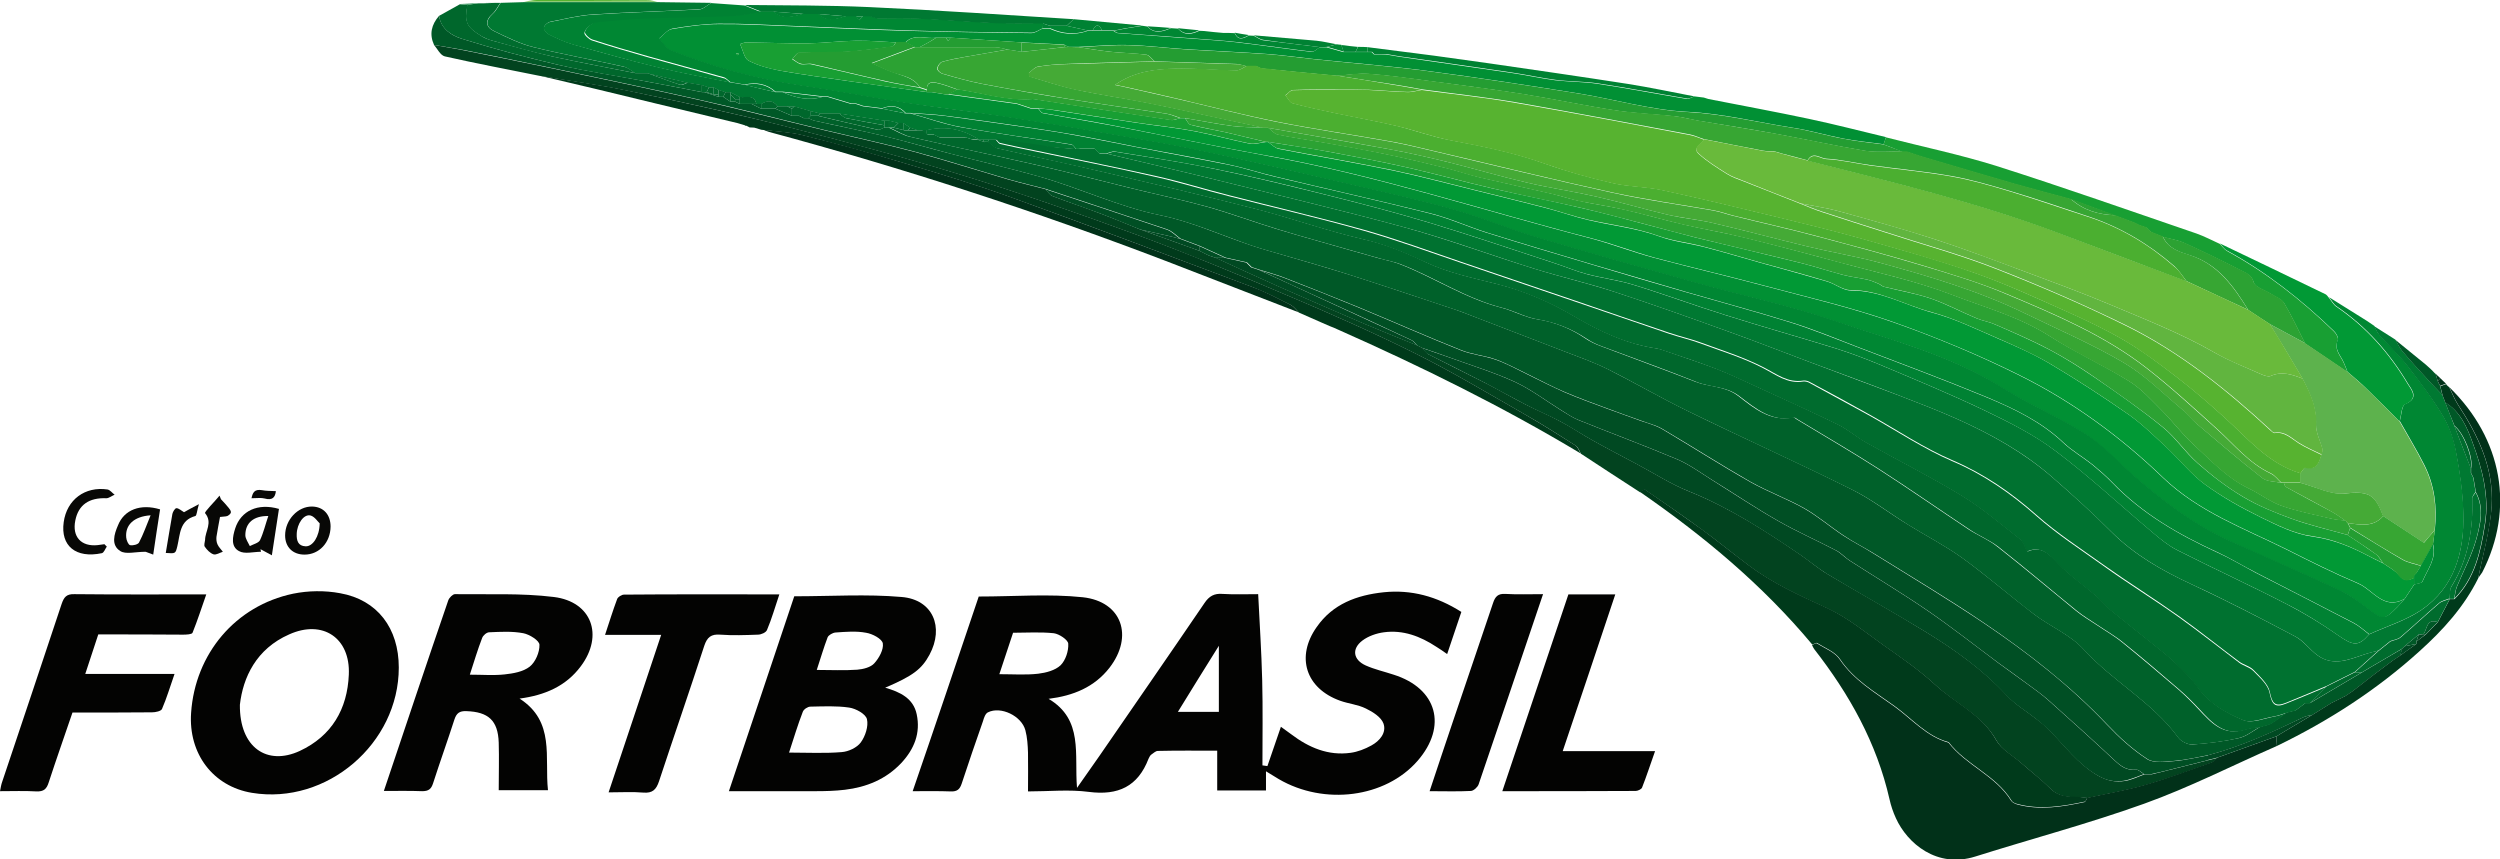 <?xml version="1.0" encoding="utf-8"?>
<!-- Generator: Adobe Illustrator 21.0.0, SVG Export Plug-In . SVG Version: 6.00 Build 0)  -->
<svg version="1.1" id="Camada_1" xmlns="http://www.w3.org/2000/svg" xmlns:xlink="http://www.w3.org/1999/xlink" x="0px" y="0px"
	 viewBox="0 0 1055.7 362.9" style="enable-background:new 0 0 1055.7 362.9;" xml:space="preserve">
<style type="text/css">
	.st0{fill:#030302;}
	.st1{fill:#005827;}
	.st2{fill:#019034;}
	.st3{fill:#008733;}
	.st4{fill:#02431F;}
	.st5{fill:#007932;}
	.st6{fill:#013119;}
	.st7{fill:#003A1B;}
	.st8{fill:#189F33;}
	.st9{fill:#019935;}
	.st10{fill:#008233;}
	.st11{fill:#00672C;}
	.st12{fill:#006C2E;}
	.st13{fill:#080806;}
	.st14{fill:#57B330;}
	.st15{fill:#00612A;}
	.st16{fill:#004F24;}
	.st17{fill:#004922;}
	.st18{fill:#249D32;}
	.st19{fill:#37A633;}
	.st20{fill:#2CA233;}
	.st21{fill:#5DB24D;}
	.st22{fill:#007230;}
	.st23{fill:#4BAF30;}
	.st24{fill:#45AA36;}
	.st25{fill:#69BA3B;}
	.st26{fill:#61B53F;}
</style>
<g>
	<path class="st0" d="M413.3,251.9c15,0,29.6-1.2,43.9,0.3c16.6,1.8,21.6,16.5,11.3,29.8c-6.4,8.2-15.3,11.8-25.7,13.1
		c14.8,8.8,10.8,23.4,12,37.6c3.6-5.1,6.5-9.2,9.4-13.4c14.8-21.5,29.7-43,44.4-64.6c2-3,4.2-4.2,7.7-3.9c4.8,0.3,9.6,0.1,15,0.1
		c0.6,12.3,1.4,24.3,1.7,36.4c0.3,12,0.1,24,0.1,35.9c0.7,0.1,1.4,0.2,2.1,0.3c1.8-5.3,3.7-10.7,5.7-16.6c1.6,1.2,3,2.2,4.4,3.2
		c7.4,5.6,15.6,9.1,25,7.8c3-0.4,6.1-1.6,8.8-3.1c3.5-1.9,6.5-5.4,5.1-9.3c-1-2.7-4.5-4.9-7.4-6.3c-3.4-1.7-7.3-2-10.9-3.3
		c-14.5-5.2-18.8-18.5-9.9-31.1c6.8-9.8,17-13.5,28.3-14.7c11.6-1.2,22.4,1.7,32.8,8.3c-1.9,5.7-3.8,11.4-6,17.8
		c-1.7-1.2-3.1-2.2-4.6-3.1c-6.7-4.4-14-7.2-22.1-6.1c-3.1,0.4-6.6,1.6-9.1,3.5c-4.6,3.5-3.9,8.1,1.4,10.5c3.8,1.7,7.9,2.6,11.8,3.9
		c18.4,5.8,22.8,21.8,10.1,36.4c-13.6,15.6-39.4,18.9-58.6,7.7c-1.7-1-3.3-2-5.4-3.3c0,2.9,0,5.4,0,8.1c-6.8,0-13.5,0-20.6,0
		c0-5.4,0-10.8,0-16.8c-8.5,0-16.8-0.1-25.1,0.1c-0.9,0-1.9,1-2.8,1.6c-0.5,0.4-0.8,1.1-1.1,1.7c-4.5,11.7-12.8,15.6-25.2,14
		c-8.3-1.1-16.9-0.2-25.7-0.2c0-5.8,0.1-11.1,0-16.4c-0.1-3.1-0.3-6.4-1.1-9.4c-1.6-6.1-10.4-10.3-15.8-7.6
		c-1.1,0.5-1.7,2.3-2.1,3.7c-3.1,8.8-6.1,17.6-9,26.4c-0.8,2.4-1.9,3.4-4.6,3.3c-5.1-0.2-10.3-0.1-16.1-0.1
		C395.1,306,404.3,278.5,413.3,251.9z M422,284.7c5.8,0,11.2,0.4,16.4-0.2c3.3-0.4,7.2-1.4,9.5-3.6c2.1-2.1,3.4-6.1,3.2-9.1
		c-0.1-1.6-3.8-4.1-6.1-4.4c-5.7-0.6-11.5-0.2-17.2-0.2C425.8,273.1,424,278.7,422,284.7z M514.7,272.7
		c-5.9,9.4-11.5,18.5-17.3,27.9c6,0,11.4,0,17.3,0C514.7,291.4,514.7,282.3,514.7,272.7z"/>
	<path class="st1" d="M183.3,19c-2.1-4.6-1.1-8.6,2.1-12.3c0.9,5.6,5.4,8.4,9.7,9.7c13.4,4.2,27,7.8,40.7,11c11.9,2.7,24,4.5,36,6.8
		c8.2,1.5,16.4,3.1,24.6,4.7c0.3,0,0.7,0,1,0c2,0.7,4,1.3,6,2c0.7,0,1.3,0,2,0c1,0.7,2,1.3,3,2c0.7,0,1.3,0,2,0c0.7,0.3,1.3,0.7,2,1
		c1.7,0,3.3,0,5,0c1.3,0.7,2.7,1.3,4,2c2,0,4,0,6,0c2.3,1,4.7,2,7,3c1,0,2,0,3,0c0.7,0.3,1.3,0.7,2,1c0.7,0,1.3,0,2,0
		c0.9,0.4,1.8,0.9,2.7,1.1c9.7,2.2,19.5,4.1,29.1,6.4c9.5,2.3,18.8,5.1,28.2,7.5c12.2,3.2,24.4,6,36.6,9.4c17.5,4.9,34,12.9,52,16.6
		c13.2,2.7,25.7,8.5,38.6,12.8c2.3,0.8,4.7,1.5,7.1,2.2c11.3,3.3,22.6,6.5,33.8,10c15.3,4.9,30.5,10,45.8,15.1c2,0.7,4,1.5,6.1,2.3
		c13,5,26,10,39,15c6.2,2.4,12.5,4.6,18.4,7.5c11.5,5.8,22.7,12.3,34.2,17.9c22.9,11.2,46.2,21.6,69,33c8.4,4.2,15.9,10.1,24,15
		c7.6,4.7,15.6,8.8,22.8,14c10.3,7.5,20,15.9,30.2,23.7c6.9,5.2,15.4,8.7,21,14.9c12.3,13.5,29,22.2,39.9,37.2c1.2,1.6,4,3,5.9,2.9
		c6.6-0.5,13.2-1.3,19.6-2.7c3.2-0.7,6.1-3.1,9.1-4.8c1.6-0.5,3.3-0.7,4.6-1.5c2.2-1.3,4.3-3,6.4-4.5c1.3-0.3,2.7-0.7,4-1
		c1.3-1,2.7-2,4-3c0.7,0,1.3,0,2,0c7.3-4.3,14.7-8.7,22-13c1.2-0.7,2.5-1.5,3.7-2.2c4.4-2.6,8.9-5.2,13.3-7.8c-0.3,1-0.7,2-1,3
		c-1,0.7-2,1.3-3,2c-2.7,2-5.3,4-8,6h0c-3,2.3-6,4.7-9,7c0,0,0,0,0,0c-1,0.7-2,1.3-3,2l0,0c-2,1-4,2-6,3h0c-2.7,1.7-5.3,3.3-8,5
		c0,0,0,0,0,0c-1.3,0.3-2.6,0.4-3.8,1c-13,6.3-26.1,12.3-40.2,16c-4.7,0.9-9.4,2-14.2,2.4c-3.9,0.3-8.7,1.1-11.5-0.8
		c-6.2-4-11.8-9.1-16.9-14.5c-15.6-16.4-33.4-30.3-52-42.9c-15.2-10.3-31-19.7-46.6-29.4c-4.2-2.6-8.7-4.8-12.8-7.6
		c-5.6-3.7-10.8-8.2-16.6-11.5c-7.3-4.1-15.3-7-22.6-11.1c-12.6-7.2-24.9-15.1-37.5-22.5c-2.6-1.5-5.7-2.2-8.6-3.3
		c-4.8-1.7-9.6-3.4-14.4-5.2c-6-2.2-12-4.4-17.9-6.9c-5.2-2.2-10.3-4.9-15.4-7.4c-4.6-2.2-9.1-4.7-13.8-6.4
		c-4.8-1.7-10.1-2.1-14.8-4c-14.6-5.8-29-12.2-43.5-18.2c-10.3-4.2-20.6-8.3-30.9-12.3c-3.5-1.4-7.2-2.3-10.9-3.5c-1-0.3-2-0.7-3-1
		c-0.7-0.7-1.3-1.3-2-2c-3-0.7-6-1.3-9-2c-3.7-1.7-7.3-3.3-11-5c-2.7-1-5.3-2-8-3c-1.9-1.3-3.5-3.2-5.6-3.9
		c-17.1-5.8-34.3-11.4-51.4-17.1c-5.2-1.4-10.5-2.6-15.7-4.1c-13.3-3.9-26.4-8.1-39.8-11.7c-12.4-3.3-25-6-37.5-9
		c-17.9-4.3-35.8-9-53.8-13c-21.2-4.8-42.5-9.2-63.8-13.7c-11.7-2.5-23.5-4.8-35.3-7.2C191.5,20.3,187.3,19.7,183.3,19z"/>
	<path class="st2" d="M715.5,40.7c1.3,0.2,2.7,0.3,4,0.5c0.6,0.2,1.3,0.4,1.9,0.6c14.2,2.8,28.4,5.4,42.5,8.4
		c10.9,2.3,21.6,5.1,32.5,7.7c-0.3,1-0.6,2-1,3c-5.7-0.8-11.4-1.3-17.1-2.4c-7.2-1.4-14.2-3.5-21.5-4.6c-14.8-2.3-29.3-6-44.5-6.7
		c-15.4-0.8-30.6-5.3-46-7.8c-21.3-3.4-42.5-6.7-63.9-9.5c-15.9-2.1-31.8-3.3-47.8-5c-6.4-0.7-12.8-1.6-19.3-2.1
		c-11.4-0.8-22.8-1.3-34.2-2c-8.2-0.5-16.5-1.6-24.7-1.8c-7-0.2-14.1,0.5-21.2,0.8c-1.3,0-2.6,0-3.9,0c-0.7-0.3-1.4-0.6-2-1
		c-6-0.3-12-0.6-18-0.9c-10-0.7-20-1.3-30-2c-0.7,0-1.3,0-2,0c-1.3,0-2.7,0-4,0c-4.3,0.7-9.2-1.9-13,2c-1.3,0-2.7,0-4,0
		c-5.7-0.3-11.3-0.8-17-0.7c-6.6,0.1-13.3,1-19.9,1.1c-8.8,0.1-17.6-0.3-26.4-0.4c-0.7,0-1.4,0.4-2.5,0.7c1.3,2.7,1.8,6.1,3.6,7
		c4,2.1,8.6,3.3,13.1,4.2c9.5,1.7,19.2,3,28.8,4.4c11.1,1.6,22.3,3.1,33.4,4.7c0.7,0,1.3,0,2,0c2,0.3,4,0.7,6,1c0.3,0,0.7,0,1,0
		c9.7,1.3,19.3,2.7,29,4c2,0.7,4,1.3,6,2c1,0,2,0,3,0c0.6,0.6,1.2,1.7,1.9,1.9c9.8,1.8,19.6,3.4,29.3,5.2c22,4.2,43.9,8.9,65.9,12.9
		c46.2,8.3,90.7,23,136,34.7c9.1,2.4,18,5.9,27.1,8.3c15.4,4.1,30.9,7.7,46.3,11.8c18,4.8,36.2,9,53.7,15.1
		c18.4,6.4,36.6,14,54.1,22.7c22.4,11.1,42.6,25.9,60.6,43.2c15.1,14.5,34.2,21.4,52.3,30.4c9.9,5,19.9,10,30.1,14.3
		c6.3,2.6,10.8,11.5,19.6,6.6c-1.1,1.3-2.1,2.6-3.3,3.7c-5.3,5.4-6.1,5.2-12,0.6c-3.9-3-8-6.1-12.5-8.1c-15.1-7-30.3-13.5-45.5-20.4
		c-15.6-7-29-17.2-41.8-28.4c-6.5-5.7-12.4-12.3-19.5-16.9c-11.3-7.2-23.9-12.5-35.2-19.6c-22.1-14-47.3-20.3-71.6-28.5
		c-18.6-6.4-38.1-10.4-57.1-15.7c-22.7-6.3-45.4-12.7-68-19.4c-11.5-3.4-22.5-8.1-34-11.4c-13.2-3.8-26.7-6.8-40.1-9.9
		c-22-5.1-43.9-10.3-66-14.9c-14.4-3.1-29-5.5-43.5-8c-14.2-2.5-28.4-4.8-42.7-7c-13.6-2.1-27.2-3.7-40.8-5.7
		c-14.6-2.2-29.1-5.1-43.6-7.2c-19-2.8-37.3-7.8-55.1-14.9c-1.9-0.8-3.2-3.2-4.8-4.9c1.8-1.4,3.5-3.8,5.5-4.1
		c6.5-1.1,13.1-2.1,19.7-2.1c10.1-0.1,20.3,0.5,30.4,0.9c16.1,0.6,32.2,1.5,48.3,1.9c17.8,0.5,35.6,0.8,53.4,1
		c1.6,0,3.1-1.2,4.7-1.9c1,0,2,0,3,0c5.2,2.4,10.5,2.9,16,1c0.7,0,1.3,0,2,0c1.3,0,2.7,0,4,0c1.7,0,3.3,0,5,0
		c0.6,0.3,1.1,0.8,1.7,0.9c14,1.1,28.1,2,42.1,3.1c5.2,0.4,10.4,1,15.7,1.7c8,1,16,2.2,24.1,3.1c1.1,0.1,2.3-1.2,3.4-1.9
		c1,0,2,0,3,0c2.3,0.7,4.7,1.3,7,2c1.7,0,3.3,0,5,0c1.7,0,3.3,0,5,0c0.7,0,1.3,0,2,0c0.3,0.3,0.7,0.7,1,1c0.3,0,0.7,0,1,0
		c1.3,0,2.7,0,4,0c2,0.3,3.9,0.7,5.9,1c15.7,2.3,31.4,4.5,47.1,6.8c6.2,0.9,12.3,2.3,18.5,3.1c5.9,0.7,12,0.6,17.9,1.5
		c12.6,1.9,25.1,4.3,37.7,6.4C713.3,41.8,714.5,41.1,715.5,40.7z M312,22.7c-0.3-0.1-0.5-0.2-0.8-0.3c-0.1,0-0.3,0.3-0.2,0.3
		c0.1,0.2,0.3,0.4,0.5,0.6C311.6,23.2,311.8,23,312,22.7z"/>
	<path class="st3" d="M440.4,11.9c-1.6,0.7-3.2,1.9-4.7,1.9c-17.8-0.2-35.6-0.4-53.4-1c-16.1-0.5-32.2-1.3-48.3-1.9
		c-10.1-0.4-20.3-1-30.4-0.9c-6.6,0.1-13.2,1-19.7,2.1c-2,0.4-3.7,2.7-5.5,4.1c1.6,1.7,2.9,4.1,4.8,4.9
		c17.8,7.1,36.1,12.1,55.1,14.9c14.6,2.1,29.1,5,43.6,7.2c13.6,2.1,27.2,3.7,40.8,5.7c14.2,2.2,28.5,4.5,42.7,7
		c14.5,2.5,29.1,4.9,43.5,8c22.1,4.7,44,9.8,66,14.9c13.4,3.1,26.8,6.1,40.1,9.9c11.5,3.3,22.6,8,34,11.4
		c22.6,6.7,45.3,13.1,68,19.4c19,5.3,38.4,9.3,57.1,15.7c24.3,8.3,49.4,14.6,71.6,28.5c11.4,7.2,23.9,12.4,35.2,19.6
		c7.2,4.6,13.1,11.2,19.5,16.9c12.8,11.2,26.2,21.4,41.8,28.4c15.1,6.8,30.4,13.4,45.5,20.4c4.5,2.1,8.6,5.1,12.5,8.1
		c5.9,4.6,6.7,4.7,12-0.6c1.2-1.2,2.2-2.5,3.3-3.7c1.3-2,2.7-4,4-6c1.2-0.4,3.2-0.5,3.5-1.3c2.1-5.1,6.1-9.7,4.4-15.8
		c0.3-2,0.5-4,0.8-6.1c1-9.5-0.1-18.6-4.4-27.2c-3.2-6.3-6.9-12.4-10.4-18.6c0.7-2.5,0.8-6.6,2.3-7.2c6.1-2.5,2.6-6.2,1.1-8.7
		c-7.7-12.9-17.5-24-30-32.5c-1.4-0.9-2.2-2.6-3.3-3.9c5.3,3.3,10.7,6.7,16,10c1,0.7,2,1.4,3.1,2.1c0,0,0,0,0,0
		c0.7,1.3,1.2,2.7,2.2,3.8c4,4.4,8.4,8.5,12,13.2c5.4,6.9,10.7,13.9,15.1,21.4c2.7,4.6,4.5,10.1,5.4,15.4c1.6,8.4,2.8,17,3,25.5
		c0.3,16.1-3.7,31-17.7,40.6c-6.6,4.5-14.7,6.9-22.1,10.3c-2.1-1.6-4.1-3.4-6.4-4.7c-13.8-7.2-27.7-14.2-41.6-21.4
		c-5.5-2.8-10.7-6-16.3-8.6c-16.2-7.4-31.5-16.2-44.1-29.3c-2.6-2.7-5.5-5.2-8.4-7.6c-4-3.2-8.6-5.8-12.3-9.3
		c-9.4-8.9-20.8-14.3-32.4-19.2c-18.1-7.5-36.5-14.3-54.8-21.3c-9.3-3.6-18.5-7.4-27.9-10.3c-14.4-4.5-29-8.4-43.5-12.6
		c-13.7-4-27.3-8-40.9-12c-14.8-4.4-29.6-8.8-44.3-13.4c-7.9-2.5-15.5-6-23.5-8c-21.7-5.4-43.6-10.3-65.4-15.5
		c-6.4-1.5-12.8-3.6-19.3-5c-12.8-2.7-25.7-5-38.6-7.4c-11.4-2.2-22.7-4.7-34.2-6.5c-15.7-2.5-31.4-4.7-47.2-6.8
		c-4.9-0.7-10-0.8-14.9-1.2c-0.7,0-1.3,0-2,0c-2.8-3.1-6.2-3.5-10-2c-2.7-0.3-5.3-0.7-8-1c-1-0.3-2-0.7-3-1c-0.7,0-1.3,0-2,0
		c-3.3-1-6.7-2-10-3c-0.7,0-1.3,0-2,0c-5.7-0.7-11.3-1.3-17-2c-1,0-2,0-3,0c-3.8-3.4-8.2-4.1-13-3c-2-0.3-4-0.7-6-1
		c-1-0.7-1.8-1.8-2.9-2.1c-10.7-3-21.4-5.9-32.1-8.9c-7.8-2.2-15.6-4.5-23.3-7c-1.3-0.4-3.3-2.3-3.2-3.2c0.3-1.4,1.9-2.8,3.2-3.7
		c1.2-0.7,2.8-0.9,4.3-1c5.7-0.5,11.5-1.1,17.2-1.3c12.9-0.5,25.8-0.6,38.7-1.1c3.7-0.1,7.4-1.1,11.1-1.7c1.7,0,3.3,0,5,0
		c4.1,3.8,8.6,2.1,13,1c2,0,4,0,6,0c3.7,3.8,7.9,2.1,12,1c1.3,0,2.7,0,4,0c0.4,0.6,0.8,1.2,1.3,1.8c0.6-0.6,1.2-1.2,1.7-1.8
		c1,0,2,0,3,0c1,0.3,2,0.7,3,1c6.1,0,12.2-0.2,18.3,0.1c10.4,0.5,20.8,1.4,31.3,1.8c6.8,0.3,13.7,0.1,20.5,0.1
		C440.4,10.6,440.4,11.2,440.4,11.9z"/>
	<path class="st4" d="M183.3,19c4.1,0.7,8.2,1.4,12.3,2.2c11.8,2.4,23.5,4.7,35.3,7.2c21.3,4.5,42.6,8.9,63.8,13.7
		c18,4.1,35.8,8.7,53.8,13c12.5,3,25.1,5.7,37.5,9c13.3,3.6,26.5,7.8,39.8,11.7c5.2,1.5,10.5,2.7,15.7,4.1c1,1,1.8,2.5,3,2.9
		c6.4,2.5,13,4.6,19.5,7.1c5.9,2.2,11.7,4.6,17.5,7c8.3,3,16.7,6,25,9c0.7,0.3,1.3,0.7,2,1c0.7,0.3,1.3,0.7,2,1c1,0.3,2,0.7,3,1
		c8.7,4,17.3,8,26.1,11.9c12.3,5.4,24.6,10.8,37,16.1c7.3,3.1,14.7,6,22,9c0.7,0.3,1.3,0.7,2,1c0.9,0.9,1.6,2.1,2.6,2.7
		c8.1,4.2,16.3,8.2,24.4,12.3c5.6,2.9,11,6,16.6,8.9c4.9,2.5,10.1,4.6,15,7.3c4.8,2.5,9.2,5.6,14,8.2c5.9,3.3,11.9,6.4,17.9,9.6
		c7.5,4,14.6,8.6,22.4,11.7c16.9,6.8,32.1,16.6,47,26.8c3.8,2.6,7.3,5.7,11.2,8c13.6,8.1,27.5,15.8,41,24.1
		c12.6,7.7,24.5,16.1,34.7,27.1c3.7,4,8.5,6.8,12.8,10.2c1.8,1.4,3.6,2.8,5.2,4.5c6.6,6.7,12.1,14.3,20.5,19.2
		c3.9,2.2,7.4,2.9,11.3,2.3c2.9-0.4,5.6-1.8,8.4-2.8c1,0,2,0,3,0c1.3-0.3,2.7-0.7,4-1c6.7-1.7,13.3-3.3,20-5c1.3-0.3,2.7-0.7,4-1
		c-0.8,0.7-1.5,1.7-2.4,2c-9.3,3.3-18.6,6.8-28.1,9.5c-8,2.3-16.3,3.7-24.5,5.5c-1.2-0.1-2.4-0.3-3.6-0.3c-4.3-0.1-8.4,0-11.9-3.4
		c-4.1-4-8.6-7.6-12.9-11.3c-3.5-3-8-5.4-10.1-9.2c-6-10.8-17.2-15.5-25.7-23.4c-6.6-6.1-14.1-11.3-21.5-16.5
		c-7.9-5.6-15.6-12-24.3-16c-11.6-5.3-23.1-10.5-33.3-18.2c-6.5-4.9-12.7-10-19.3-14.8c-8-5.9-16.2-11.5-24.4-17.1
		c-0.3-0.2-1.3,0.7-2,1.1c-8.3-5.4-16.7-10.8-25-16.3c-0.7-1.2-1.2-2.8-2.2-3.4c-7.1-4.5-14.2-9.1-21.5-13.2
		c-15.4-8.8-30.7-18-46.6-25.9c-17.9-8.9-36.3-17-54.8-24.8c-20.6-8.8-41.3-17.3-62.4-25.1c-24.3-8.9-48.8-17.5-73.5-25.1
		c-24.9-7.7-50.1-14.4-75.3-20.8c-21.5-5.5-43.2-10.2-65-14.7c-12.8-2.7-25.8-4.4-38.6-6.6c-13.3-2.7-26.7-5.2-39.9-8.2
		C185.9,23.3,184.7,20.6,183.3,19z"/>
	<path class="st5" d="M1000.4,267.9c7.4-3.4,15.5-5.8,22.1-10.3c14-9.6,18.1-24.5,17.7-40.6c-0.2-8.5-1.4-17.1-3-25.5
		c-1-5.3-2.7-10.8-5.4-15.4c-4.4-7.5-9.8-14.5-15.1-21.4c-3.7-4.7-8.1-8.8-12-13.2c-0.9-1.1-1.5-2.5-2.2-3.8c3,1.9,6,3.8,9,5.7
		c1,1.6,1.8,3.5,3,4.9c3.3,3.9,6.8,7.7,10.3,11.5c2.2,2.4,4.4,4.7,6.6,7c0.4,1,0.7,2,1.1,2.9c1.3,3.3,2.6,6.7,3.9,10
		c2.3,6,4.6,12,7,18c0,0.7,0,1.3,0,2c0.3,0.7,0.7,1.4,1,2c0.3,2,0.7,4,1,6c-0.5,0.8-1.3,1.6-1.3,2.4c0.3,13.2-1.7,25.9-8.8,37.4
		c-0.9,1.4-0.6,3.5-0.9,5.2l0,0c-1.5,0.6-3.2,0.9-4.4,1.9c-5.5,4.7-10.8,9.7-16.3,14.4c-1.1,1-2.9,1.2-4.3,1.7c-1.7,1.3-3.3,2.7-5,4
		c-2,0.6-4.1,1-6.1,1.7c-6.6,2.2-13.2,5.1-19.7,0.3c-3.3-2.4-5.8-6.1-9.3-7.9c-14.4-7.6-28.9-15.2-43.7-22
		c-12.5-5.8-24.1-12.4-34-22.2c-8.1-8.1-16.5-15.7-25.1-23.2c-11.9-10.4-25.6-18-39.9-24.4c-7.8-3.5-15.9-6.6-23.9-9.7
		c-12.9-5-26-9.8-39-14.6c-11.5-4.3-22.9-8.8-34.4-12.9c-16.1-5.8-32.1-11.5-48.3-16.8c-10.9-3.6-22.1-6.1-33-9.5
		c-18.3-5.7-36.4-12.5-54.9-17.5c-28.3-7.7-56.9-14.4-85.4-21.5c-13.4-3.3-26.9-6.4-40.3-9.6c1.2-0.3,2.5-1,3.7-0.8
		c13.9,2.3,27.8,4.3,41.6,7.2c15.6,3.2,31.1,7,46.5,10.8c14.8,3.7,29.6,7.5,44.2,11.9c18.1,5.5,36.1,11.6,54.1,17.5
		c4.3,1.4,8.4,3.2,12.7,4.3c6.4,1.7,13,2.5,19.3,4.4c13.1,4,26,8.8,39.2,12.9c15.5,4.9,31.2,9.3,46.7,14.1c6,1.9,11.9,4.1,17.7,6.5
		c15,6.3,30,12.5,44.7,19.5c10.4,5,21,10.2,30.2,17.2c14.3,10.7,27.4,23,41.1,34.5c3.3,2.8,6.7,5.6,10.5,7.5
		c15.4,7.8,31.1,15,46.4,22.9c7.3,3.8,14.4,8.1,21.1,12.8C993.8,272.8,995.9,273.1,1000.4,267.9z"/>
	<path class="st0" d="M307.8,334.1c9.4-28.1,18.7-55.6,27.6-82.3c15.6,0,30.6-1,45.4,0.3c13.1,1.1,18,12.7,11.7,24.4
		c-3.3,6.1-7,8.9-18.7,13.9c6.3,1.8,11.9,4.5,13.3,11.2c1.7,7.9-1,14.7-6.5,20.6c-6.5,6.9-14.7,10.2-23.8,11.3
		c-4.1,0.5-8.3,0.6-12.5,0.6C332.5,334.1,320.5,334.1,307.8,334.1z M333.2,317.8c7.7,0,15,0.4,22.2-0.2c2.9-0.2,6.5-1.9,8.1-4.1
		c1.9-2.6,3.3-6.8,2.6-9.8c-0.5-2.2-4.7-4.5-7.5-4.9c-5.4-0.8-10.9-0.5-16.4-0.4c-1.1,0-2.8,1.1-3.2,2.2
		C336.9,306,335.2,311.7,333.2,317.8z M344.9,282.9c6.2,0,11.6,0.3,17.1-0.1c2.5-0.2,5.7-1,7.2-2.7c2-2.2,4-5.8,3.6-8.4
		c-0.3-1.9-4.4-4.1-7.1-4.5c-4.2-0.8-8.6-0.4-12.9-0.1c-1.2,0.1-2.9,1.1-3.3,2C347.9,273.3,346.6,277.7,344.9,282.9z"/>
	<path class="st0" d="M168.4,281.9c0,32.1-30.4,58.1-62,52.9C90,332.1,79.5,318.3,80.7,301c1.7-24.9,18.7-45.2,43.1-50.3
		c6.4-1.3,13.4-1.4,19.8-0.2C159.4,253.3,168.4,265.3,168.4,281.9z M101.3,297.6c-0.2,18.1,11.5,25.9,25.3,19.5
		c13.5-6.3,20.1-17.7,20.7-32.2c0.7-15.5-11-23.4-25.2-17C108.2,274,102.6,286.1,101.3,297.6z"/>
	<path class="st0" d="M162.1,334c9.2-27.4,18.1-54,27.2-80.5c0.4-1.1,1.9-2.6,2.8-2.6c14,0.2,28-0.5,41.8,1.2
		c16,2,21.1,16.2,11.4,29.2c-6.3,8.5-15.3,12.3-25.9,13.7c15.1,9.7,10.5,24.8,12,38.7c-7.2,0-13.8,0-20.8,0c0-6.9,0.2-13.5,0-20.1
		c-0.3-9.4-4.4-13-13.7-13.3c-2.8-0.1-4.1,0.8-5,3.5c-2.9,9-6.1,17.9-9,26.9c-0.8,2.5-1.9,3.4-4.6,3.4
		C173.1,333.9,168,334,162.1,334z M198.4,284.9c5.3,0,10,0.4,14.6-0.1c3.7-0.4,7.9-1.1,10.7-3.3c2.4-1.9,4.2-6.1,4.1-9.2
		c0-1.8-4.2-4.4-6.8-4.9c-4.7-0.9-9.6-0.6-14.4-0.4c-1.1,0-2.6,1.3-3,2.4C201.7,274.3,200.2,279.4,198.4,284.9z"/>
	<path class="st6" d="M881.4,336.9c8.2-1.8,16.5-3.2,24.5-5.5c9.5-2.7,18.8-6.3,28.1-9.5c0.9-0.3,1.6-1.3,2.4-2c8.3-3,16.7-6,25-9
		c0,1.4,0,2.7,0.1,4.1c-18.7,8.2-36.9,17.5-56.1,24.4c-23.4,8.4-47.5,14.8-71.3,22.3c-16.2,5.1-28.7-5.6-33.5-16.2
		c-1.2-2.6-2.1-5.3-2.7-8c-5.4-23.8-17-44.4-31.8-63.4c-0.4-0.5-0.6-1.1-0.9-1.7c0.7-0.3,1.6-1,2-0.7c3.4,2.1,7.7,3.7,9.7,6.8
		c6,8.8,14.8,13.9,23,19.8c7.4,5.3,13.5,12.7,22.9,15.3c7.5,9.7,19.9,13.9,26.5,24.6c0.5,0.7,1.6,1.2,2.5,1.5c9.6,2.6,19.1,1,28.5-1
		C880.8,338.4,881.1,337.4,881.4,336.9z"/>
	<path class="st0" d="M41.5,267.9c-1.8,5.5-3.6,10.8-5.5,16.7c12.6,0,24.7,0,37.7,0c-1.9,5.4-3.3,10.2-5.3,14.8
		c-0.4,0.9-2.7,1.4-4.2,1.4c-11.2,0.1-22.3,0.1-33.6,0.1c-3.4,10-6.8,19.6-10,29.4c-0.9,2.9-2.1,4-5.2,3.9c-5-0.3-10-0.1-15.4-0.1
		c0.3-1.5,0.5-2.8,0.9-3.9c8.4-25,16.8-50.1,25.1-75.1c1-2.9,2-4.3,5.4-4.2c18.2,0.2,36.3,0.1,55.7,0.1c-2,5.7-3.7,11-5.8,16.2
		c-0.3,0.7-2.6,0.8-4,0.8C65.4,267.9,53.6,267.9,41.5,267.9z"/>
	<path class="st0" d="M329.1,251c-1.8,5.3-3.2,10.3-5.2,15c-0.4,1.1-2.5,2-3.8,2c-5.3,0.2-10.7,0.4-16,0c-3.8-0.3-5.5,1.1-6.7,4.7
		c-6.2,19.1-12.8,38.1-19.1,57.2c-1.2,3.6-2.8,5.1-6.6,4.8c-4.6-0.4-9.3-0.1-14.7-0.1c7.5-22.3,14.7-44.1,22.2-66.5
		c-8.3,0-15.7,0-23.7,0c1.8-5.4,3.3-10.3,5.1-15.1c0.3-0.9,1.9-1.9,2.9-1.9C285.3,250.9,306.9,251,329.1,251z"/>
	<path class="st7" d="M881.4,336.9c-0.3,0.5-0.6,1.5-1,1.6c-9.4,2-18.9,3.6-28.5,1c-0.9-0.2-2.1-0.7-2.5-1.5
		c-6.6-10.7-19.1-14.9-26.5-24.6c-9.3-2.5-15.4-9.9-22.9-15.3c-8.2-5.9-17.1-11-23-19.8c-2.1-3.1-6.4-4.7-9.7-6.8
		c-0.4-0.2-1.3,0.5-2,0.7c-21-25.2-45.9-45.9-72.8-64.5c0.7-0.4,1.7-1.3,2-1.1c8.2,5.6,16.3,11.3,24.4,17.1
		c6.5,4.8,12.8,9.9,19.3,14.8c10.2,7.7,21.7,12.9,33.3,18.2c8.7,4,16.4,10.4,24.3,16c7.4,5.2,14.9,10.4,21.5,16.5
		c8.5,7.8,19.7,12.5,25.7,23.4c2.1,3.8,6.7,6.2,10.1,9.2c4.3,3.8,8.9,7.3,12.9,11.3c3.5,3.4,7.6,3.3,11.9,3.4
		C879,336.6,880.2,336.8,881.4,336.9z"/>
	<path class="st0" d="M659.9,317.2c13.2,0,25.7,0,39,0c-2,5.6-3.6,10.6-5.5,15.4c-0.3,0.7-1.8,1.4-2.7,1.4
		c-18.5,0.1-36.9,0.1-56.3,0.1c9.4-28,18.7-55.6,27.9-83.1c6.7,0,13,0,19.8,0C674.8,273,667.5,294.6,659.9,317.2z"/>
	<path class="st0" d="M651.6,250.9c-9.2,27.3-18.2,53.8-27.2,80.3c-0.4,1.2-2.1,2.7-3.2,2.8c-5.6,0.3-11.3,0.1-17.5,0.1
		c3.4-10.2,6.6-19.9,9.9-29.6c5.6-16.6,11.3-33.2,16.9-49.9c0.9-2.7,2.1-4,5.2-3.8C640.7,251.1,645.9,250.9,651.6,250.9z"/>
	<path class="st5" d="M327.4,38.9c1,0,2,0,3,0c5.5,2.4,11,3.8,17,2c0.7,0,1.3,0,2,0c3.3,1,6.7,2,10,3c0.7,0,1.3,0,2,0
		c1,0.3,2,0.7,3,1c2.7,0.3,5.3,0.7,8,1c3.3,0.7,6.7,1.3,10,2c0.7,0,1.3,0,2,0c7.2,2,14.3,4.6,21.7,5.9c15.4,2.7,30.9,4.8,46.4,7.3
		c0.7,0.1,1.3,1.2,1.9,1.9c-5.1-0.4-10.2-0.7-15.3-1.3c-6.2-0.7-12.4-1.8-18.7-2.7c-1,0-2,0-3,0c-0.7,0-1.3,0-2,0c-0.7,0-1.3,0-2,0
		c-6.8-4.4-14.1-5.9-22-4c-0.7,0-1.3,0-2,0c-0.7,0-1.3,0-2,0c-1-0.3-2-0.7-3-1c-1-0.7-2-1.3-3-2c-0.7,0-1.3,0-2,0
		c-1.3-0.3-2.7-0.7-4-1c-0.7,0-1.3,0-2,0c-6.3-1-12.7-2-19-3c-2.7,0-5.3,0-8,0c-1.3-0.3-2.7-0.7-4-1c-2.3-0.7-4.7-1.3-7-2
		c-1,0-2,0-3,0c-1.3,0-2.7,0-4,0c-2-2.8-4.4-2.6-7-1c-0.7,0-1.3,0-2,0c-0.9-4.4-4.5-2.5-7-3c-1.3-0.7-2.7-1.3-4-2c-0.7,0-1.3,0-2,0
		c-1-0.3-2-0.7-3-1c-0.7-0.3-1.3-0.7-2-1c-0.7,0-1.3,0-2,0c-1-0.3-2-0.7-3-1c-2-0.3-4-0.7-6-1c-5.7-1.3-11.3-2.7-17-4
		c-1.7,0-3.3,0-5,0c-1.7-1-3.4-2.5-5.2-2.9c-12.6-2.8-25.4-5.1-37.9-8.2c-5.7-1.4-11.2-4.2-16.5-6.7c-3.7-1.8-4-4.4-0.7-7.4
		c1.4-1.2,2.2-3,3.3-4.6c3.3-0.1,6.6-0.2,9.9-0.3c18.7,0,37.5,0,56.2,0c7.6,0.1,15.3,0.2,22.9,0.3c-1.7,0.9-3.3,2.6-5,2.7
		c-15,0.9-30.1,1.2-45.1,2.2c-6,0.4-12,1.9-18,3.1c-1,0.2-2.5,1.5-2.6,2.5c-0.1,0.9,1.1,2.3,2.1,2.8c3.3,1.6,6.6,3.2,10.1,4.2
		c11.8,3.4,23.6,6.7,35.6,9.6c10.2,2.5,20.6,4.4,31,6.5c2,0.3,4,0.7,6,1C318.7,36.9,323.1,37.9,327.4,38.9z"/>
	<path class="st7" d="M227.6,31.9c12.9,2.2,25.9,3.9,38.6,6.6c21.7,4.6,43.5,9.3,65,14.7c25.2,6.4,50.4,13.1,75.3,20.8
		c24.7,7.6,49.2,16.2,73.5,25.1c21,7.7,41.7,16.3,62.4,25.1c18.5,7.8,36.9,15.9,54.8,24.8c15.9,7.9,31.2,17.1,46.6,25.9
		c7.3,4.2,14.4,8.7,21.5,13.2c1,0.7,1.5,2.3,2.2,3.4c-32.8-19.7-67.1-36.6-102-52.1c-1.3-0.6-2.7-1.2-4-1.7c-1-0.4-2-0.9-3-1.3
		c-3.3-1.5-6.7-2.9-10-4.4c0,0,0,0,0,0c-1.1-1.1-2.1-2.5-3.4-3.2c-5.2-2.6-10.4-5.3-15.8-7.4c-34-12.8-68-25.7-102.2-38
		c-15.5-5.6-31.2-10.3-47-15c-13.5-4-27.1-7.7-40.8-11.2c-5.5-1.4-11.2-1.6-16.8-2.3c-0.3,0-0.7-0.1-1-0.1c-1-0.3-2-0.6-3-0.9
		c-0.7,0-1.4-0.1-2-0.1c-0.4-0.2-0.8-0.5-1.3-0.7c-0.3,0.1-0.5,0-0.7-0.2c-1-0.3-2-0.6-3-0.9c-11.7-2.8-23.3-5.6-35-8.4
		C260.2,39.6,243.9,35.7,227.6,31.9z"/>
	<path class="st8" d="M795.4,61c0.3-1,0.6-2,1-3c15.6,4,31.4,7.3,46.7,12.1c28.3,9,56.3,18.9,84.4,28.5c3.4,1.2,6.6,2.9,9.9,4.4
		c1,1,1.8,2.3,3,3c16.7,9.1,31.5,20.7,45.1,33.9c1,0.9,2.1,2.9,1.7,3.8c-1.7,4,1.2,6.5,2.5,9.5c0.6,1.3,1.1,2.6,1.6,4
		c-6-4-11.9-8.1-17.9-12.1c-2.9-5.7-5.6-11.6-8.9-17.1c-1.1-1.8-3.7-2.6-5.6-3.9c-2.5-1.6-6.6-2.7-7.2-4.8c-0.9-3.2-3.2-3.9-5.1-4.9
		c-7.9-4.1-16-8-24.1-11.7c-2.8-1.3-6-1.8-9.1-2.6c-1.7-0.7-3.3-1.3-5-2c-0.7-0.6-1.4-1.3-2-1.9c-1-0.3-2-0.7-3-1
		c-0.7-0.3-1.3-0.7-2-1c-2.7-1-5.3-2-8-3c-6.3-2.3-12.7-4.7-19-7c-7.7-2.1-15.5-4.1-23.2-6.3c-13.3-3.8-26.6-7.8-39.8-11.7
		c-2-0.7-4-1.3-6.1-2c-0.6,0-1.3,0-1.9,0C800.7,63,798.1,62,795.4,61z"/>
	<path class="st9" d="M991.3,157c-0.5-1.3-1-2.7-1.6-4c-1.3-3-4.2-5.5-2.5-9.5c0.4-0.9-0.7-2.9-1.7-3.8
		c-13.6-13.1-28.4-24.8-45.1-33.9c-1.2-0.6-2-2-3-3c14.9,7.1,29.8,14.3,44.7,21.5c0.5,0.3,0.9,0.9,1.3,1.4c1.1,1.3,1.9,3,3.3,3.9
		c12.5,8.5,22.3,19.6,30,32.5c1.5,2.4,4.9,6.1-1.1,8.7c-1.5,0.6-1.6,4.7-2.3,7.2c-4.5-4.5-9-9.1-13.6-13.5
		C997.1,161.9,994.2,159.5,991.3,157z"/>
	<path class="st6" d="M322.4,54.8c5.6,0.7,11.3,0.9,16.8,2.3c13.7,3.4,27.3,7.1,40.8,11.2c15.8,4.7,31.5,9.4,47,15
		c34.2,12.4,68.2,25.2,102.2,38c5.4,2,10.6,4.8,15.8,7.4c1.3,0.7,2.3,2.1,3.4,3.2c-18.7-7.2-37.4-14.5-56.1-21.7
		c-54.9-21-110.8-39.2-167.6-54.5C323.9,55.5,323.2,55.1,322.4,54.8z"/>
	<path class="st7" d="M961.5,315c0-1.4,0-2.7-0.1-4.1c0.5-0.3,1.1-0.7,1.6-1c4.5-2.7,8.9-5.3,13.4-8c0,0,0,0,0,0
		c2.7-1.7,5.3-3.3,8-5c0,0,0,0,0,0c2-1,4-2,6-3c0,0,0,0,0,0c1-0.7,2-1.3,3-2c0,0,0,0,0,0c3-2.3,6-4.7,9-7c0,0,0,0,0,0
		c2.7-2,5.3-4,8-6c1-0.7,2-1.3,3-2c2.3-1.7,4.6-3.3,7-5c0-0.3,0-0.6,0-1c1.3-1,2.7-2,4-3c1.7-1.7,3.3-3.4,5-5.1
		c1.7-3.3,3.4-6.5,5.1-9.8c0,0,0,0,0,0c0.7,0,1.3,0,2,0c8.7-8.7,11.1-20.1,12.9-31.6c1.9-12-1.2-23.5-5.3-34.6
		c-2.3-6.4-5.2-13-11.5-16.8c-0.4-1-0.7-2-1.1-2.9c-0.3-1.3-0.7-2.7-1-4c0.8-0.3,1.7-0.6,2.5-0.9c0,0,0.2,0.4,0.2,0.4
		c0.3,0.3,0.5,0.5,0.8,0.7c0,0,0.3,0.3,0.3,0.3c1.2,2.5,2.2,5.1,3.7,7.4c8.5,13,15.1,26.8,14.2,42.6c-0.6,10.3-3.7,20.4-5.7,30.6
		c-6,12.1-14.9,21.9-24.8,30.8C1003.7,291.3,983.4,304.4,961.5,315z"/>
	<path class="st10" d="M308.4,34.9c-10.3-2.1-20.7-4-31-6.5c-11.9-2.9-23.7-6.3-35.6-9.6c-3.5-1-6.8-2.6-10.1-4.2
		c-1-0.5-2.2-2-2.1-2.8c0.1-1,1.5-2.3,2.6-2.5c6-1.2,11.9-2.7,18-3.1c15-1,30.1-1.4,45.1-2.2c1.7-0.1,3.3-1.8,5-2.7
		c4.7,0.3,9.3,0.7,14,1c2.3,0.9,4.7,1.9,7,2.8c-3.7,0.6-7.4,1.5-11.1,1.7c-12.9,0.5-25.8,0.6-38.7,1.1c-5.8,0.2-11.5,0.8-17.2,1.3
		c-1.5,0.1-3.1,0.3-4.3,1c-1.4,0.9-3,2.3-3.2,3.7c-0.2,0.8,1.8,2.7,3.2,3.2c7.7,2.5,15.5,4.8,23.3,7c10.7,3,21.4,5.9,32.1,8.9
		C306.6,33.1,307.4,34.2,308.4,34.9z"/>
	<path class="st5" d="M321.4,4.9c-2.3-0.9-4.7-1.9-7-2.8C332,2.3,349.7,2.2,367.2,3c28.7,1.3,57.4,3.3,86.2,5.1c-1,0.9-2,1.9-3,2.8
		c-2.3,0-4.7,0-7,0c-1-0.3-2-0.7-3-1c-6.8,0-13.7,0.2-20.5-0.1c-10.4-0.4-20.8-1.3-31.3-1.8c-6.1-0.3-12.2-0.1-18.3-0.1
		c-1-0.3-2-0.7-3-1c-1,0-2,0-3,0c-1,0-2,0-3,0c-1.3,0-2.7,0-4,0c-4-0.3-8-0.7-12-1c-2,0-4,0-6,0c-4.3-0.3-8.7-0.7-13-1
		C324.7,4.9,323.1,4.9,321.4,4.9z"/>
	<path class="st11" d="M268.4,30.9c1.7,0,3.3,0,5,0c4.6,1.6,9.2,3.4,13.8,4.9c0.9,0.3,2.1-0.5,3.2-0.9c2,0.3,4,0.7,6,1c0,1,0,2,0,3
		c-8.2-1.6-16.4-3.2-24.6-4.7c-12-2.2-24.1-4-36-6.8c-13.7-3.2-27.3-6.8-40.7-11c-4.4-1.4-8.9-4.1-9.7-9.7c2.9-1.6,5.9-3.3,8.8-4.9
		c1.1,0.1,2.1,0.2,3.2,0.3c-1.3,7.4-0.4,9.3,6.2,13.3c1.3,0.8,2.7,1.3,4.1,1.7c8.6,2.3,17.1,4.8,25.8,6.8
		C245.1,26.4,256.8,28.6,268.4,30.9z"/>
	<path class="st10" d="M581.4,22.9c-0.3,0-0.7,0-1,0c-0.3-0.3-0.7-0.7-1-1c-0.7,0-1.3,0-2,0c0-0.7,0-1.4,0-2
		c9.4,1.2,18.7,2.4,28.1,3.6c7.9,1.1,15.8,2.2,23.7,3.3c19.3,2.8,38.7,5.6,58,8.6c9.5,1.5,18.9,3.5,28.3,5.3c-1,0.3-2.2,1-3.1,0.9
		c-12.6-2.1-25.1-4.5-37.7-6.4c-5.9-0.9-12-0.7-17.9-1.5c-6.2-0.8-12.3-2.2-18.5-3.1c-15.7-2.3-31.4-4.6-47.1-6.8
		c-2-0.3-3.9-0.7-5.9-1C584.1,22.9,582.7,22.9,581.4,22.9z"/>
	<path class="st12" d="M268.4,30.9c-11.7-2.3-23.4-4.5-35-7c-8.7-1.9-17.2-4.4-25.8-6.8c-1.4-0.4-2.8-1-4.1-1.7
		c-6.6-4-7.5-5.9-6.2-13.3c1.6-0.3,3.3-0.5,4.9-0.7c0.7,0,1.5,0,2.2,0c1.6-0.1,3.2-0.1,4.9-0.2c0.7,0,1.3,0,2,0
		c-1.1,1.5-1.9,3.3-3.3,4.6c-3.3,2.9-3,5.6,0.7,7.4c5.4,2.6,10.8,5.3,16.5,6.7c12.5,3.1,25.3,5.4,37.9,8.2
		C265.1,28.4,266.7,29.9,268.4,30.9z"/>
	<path class="st6" d="M1046.5,244.1c2-10.2,5-20.3,5.7-30.6c0.9-15.8-5.7-29.7-14.2-42.6c-1.5-2.3-2.5-5-3.7-7.4
		c22.4,21.8,27.7,51.3,13.9,78.2C1047.7,242.5,1047,243.3,1046.5,244.1z"/>
	<path class="st13" d="M45.1,230.8c-0.7,1-1.2,2.6-2.1,2.8c-11,2.3-17.5-3.1-16.1-13.1c1.3-9.5,9-15.2,18.5-13.8
		c1.1,0.2,2,1.5,3,2.2c-1.2,0.5-2.4,1.5-3.5,1.5c-7.3-0.3-11.8,2.8-13.1,9.4c-1.4,6.9,2.5,11.1,9.4,10.4c1-0.1,2-0.3,2.9-0.4
		C44.4,230.2,44.8,230.5,45.1,230.8z"/>
	<path class="st13" d="M67.6,215.1c-1,6.3-1.9,12.3-2.9,19.1c-1.6-0.6-3.1-1.2-3.2-1.2c-4.4,0-8.4,1.2-10.7-0.3
		c-4-2.5-2.6-7.1-1-10.8C52.4,215.2,59.4,212.6,67.6,215.1z M63.6,217.6c-7.2,0.5-10.8,4.2-10.3,9.4c0.1,1.2,0.9,3,1.6,3.2
		c1.2,0.3,3.4-0.3,3.8-1.1C60.5,225.7,61.8,222,63.6,217.6z"/>
	<path class="st13" d="M114.8,234.5c-1.8-1-3.3-1.8-4.8-2.6c0.1,0.4,0.1,0.7,0.2,1.1c-3.2,0-6.9,1.1-9.3-0.3c-3.5-1.9-2.7-6-1.6-9.5
		c2.4-7.5,9.6-10.9,18.5-8.3C116.8,221.2,115.9,227.5,114.8,234.5z M113.3,217.9c-6.2-0.1-9.7,2.9-9.7,8.1c0,1.5,1.2,3.1,1.9,4.6
		c1.5-0.8,3.7-1.3,4.3-2.5C111.3,224.9,112.1,221.4,113.3,217.9z"/>
	<path class="st3" d="M557.4,19.9c-1.1,0.7-2.4,2-3.4,1.9c-8-0.9-16-2.1-24.1-3.1c-5.2-0.7-10.4-1.3-15.7-1.7
		c-14-1.1-28.1-2.1-42.1-3.1c-0.6,0-1.2-0.6-1.7-0.9c1.7-0.3,3.4-0.7,5.1-1c2.3-0.4,4.6-0.7,7-1.1c0.7,0.1,1.3,0.2,2,0.3
		c3.1,3.4,6.6,2.1,10,0.7c1,0.1,2,0.1,3,0.2c2.7,3.1,5.8,2.4,9,0.9c0.7,0,1.3,0.1,2,0.1c2.7,0.3,5.4,0.6,8,0.8c1.6,0,3.3,0,4.9,0.1
		c1.5,3.4,3.8,2.2,6,1c0.7,0,1.3,0.1,2,0.1c1.3,0.6,2.6,1.7,4,1.9C541.4,18,549.4,18.9,557.4,19.9z"/>
	<path class="st13" d="M128.6,234.2c-5,0-8.2-3.2-8.2-8.1c0-6.6,5.4-12.3,11.4-12.2c4.8,0.1,7.8,3.4,7.8,8.5
		C139.5,229.1,134.8,234.2,128.6,234.2z M135,221c-0.8-0.7-2.1-2.8-3.8-3.3c-2.9-0.8-5.8,3.5-5.9,7.8c-0.1,2.7,0.5,5.1,3.8,5.2
		C132,230.8,134.9,226.7,135,221z"/>
	<path class="st13" d="M93.3,210.8c1.1,1.2,2.3,2.4,3.3,3.7c0.4,0.5,1,1.3,0.9,1.9c-0.1,0.6-0.9,1.2-1.5,1.5
		c-0.9,0.3-1.9,0.2-3.1,0.4c-0.5,2.9-1.1,5.6-1.5,8.4c-0.1,1.1,0,2.3,0.5,3.3c0.5,1.1,1.5,2,2.2,3c-1.3,0.4-2.8,1.4-3.9,1.1
		c-1.5-0.5-2.8-1.9-3.7-3.2c-0.5-0.6,0-1.9,0.1-2.9c0-3.7,3.3-7.3,0-11.3c-0.4-0.5,4-4.8,6.1-7.4C92.9,209.7,93.1,210.2,93.3,210.8z
		"/>
	<path class="st13" d="M70,233.5c1-5.7,1.8-11.1,2.8-16.5c0.2-0.9,1.1-2.4,1.7-2.4c1,0,2,1,3.2,1.7c1.4-0.8,3.2-1.8,6.3-3.4
		c-0.8,2.6-0.9,4.8-1.5,5c-6.7,1.8-6.4,7.7-7.6,12.7C74.1,233.8,74.2,233.8,70,233.5z"/>
	<path class="st10" d="M482.5,10.8c-2.3,0.4-4.7,0.7-7,1.1c-1.7,0.3-3.4,0.7-5.1,1c-1.7,0-3.3,0-5,0c-1.3-2.8-2.7-2.8-4,0
		c-0.7,0-1.3,0-2,0c-3-0.7-6-1.3-9-2c1-0.9,2-1.9,3-2.8C463.1,9,472.8,9.9,482.5,10.8z"/>
	<path class="st1" d="M1030.4,162.9c0.3,1.3,0.7,2.7,1,4c-2.2-2.3-4.4-4.6-6.6-7c-3.5-3.8-7-7.6-10.3-11.5c-1.2-1.4-2-3.3-3-4.9
		c4.3,3.5,8.6,7,12.9,10.5c0.7,0.6,1.4,1.3,2.1,1.9c0.3,0.3,0.6,0.6,0.9,0.9c0.4,0.4,0.7,0.8,1.1,1.1c0,0,0-0.1,0-0.1
		c0.3,1,0.6,2.1,0.9,3.1C1029.7,161.6,1030,162.2,1030.4,162.9z"/>
	<path class="st10" d="M557.4,19.9c-8-1-16-1.9-24-3.1c-1.4-0.2-2.7-1.2-4-1.9c8.9,0.8,17.7,1.5,26.6,2.3c2.8,0.3,5.6,1,8.4,1.5
		c-1.4,0.4-2.7,0.7-4.1,1.1C559.4,19.9,558.4,19.9,557.4,19.9z"/>
	<path class="st14" d="M277.5,0.7c-18.7,0-37.5,0-56.2,0c1.8-0.2,3.6-0.7,5.4-0.7c15.7,0,31.3,0,47,0.1
		C274.9,0.1,276.2,0.5,277.5,0.7z"/>
	<path class="st13" d="M116.5,207.4c-0.3,2.7-1.5,4-4.8,3.1c-1.5-0.4-3.1-0.1-5.5-0.1c0.5-2.2,1.1-4,4.5-3.4
		C112.3,207.3,114,207.3,116.5,207.4z"/>
	<path class="st10" d="M494.5,11.8c-3.5,1.3-6.9,2.7-10-0.7C487.8,11.3,491.1,11.5,494.5,11.8z"/>
	<path class="st10" d="M572.4,21.9c-1.7,0-3.3,0-5,0c-0.3-1-0.7-2-1-2.9c2.3,0.3,4.7,0.6,7,0.8C573.1,20.5,572.8,21.2,572.4,21.9z"
		/>
	<path class="st10" d="M506.4,12.8c-3.2,1.5-6.3,2.2-9-0.9C500.4,12.2,503.4,12.5,506.4,12.8z"/>
	<path class="st6" d="M548.4,131.9c3.3,1.5,6.7,2.9,10,4.4C555.1,134.8,551.7,133.4,548.4,131.9z"/>
	<path class="st10" d="M516.5,13.8c-2.7-0.3-5.4-0.6-8-0.8C511.1,13.2,513.8,13.5,516.5,13.8z"/>
	<path class="st3" d="M566.4,18.9c0.3,1,0.7,2,1,2.9c-2.3-0.7-4.7-1.3-7-2c1.4-0.4,2.7-0.7,4.1-1.1
		C565.1,18.8,565.8,18.9,566.4,18.9z"/>
	<path class="st3" d="M572.4,21.9c0.4-0.7,0.7-1.4,1.1-2.1c1.3,0,2.6,0,3.9,0.1c0,0.7,0,1.4,0,2C575.7,21.9,574.1,21.9,572.4,21.9z"
		/>
	<path class="st10" d="M527.4,14.8c-2.3,1.3-4.5,2.5-6-1C523.4,14.2,525.4,14.5,527.4,14.8z"/>
	<path class="st5" d="M202.3,1.3c-1.6,0.2-3.3,0.5-4.9,0.7c-1.1-0.1-2.1-0.2-3.2-0.3C196.9,1.6,199.6,1.5,202.3,1.3z"/>
	<path class="st6" d="M561.4,137.6c1.3,0.6,2.7,1.2,4,1.7C564.1,138.8,562.7,138.2,561.4,137.6z"/>
	<path class="st6" d="M1030.4,162.9c-0.3-0.7-0.7-1.3-1-2c0.4-0.4,0.7-0.8,1.1-1.2c0.8,0.8,1.6,1.6,2.4,2.3
		C1032.1,162.3,1031.2,162.6,1030.4,162.9z"/>
	<path class="st6" d="M318.4,53.8c1,0.3,2,0.6,3,0.9C320.4,54.4,319.4,54.1,318.4,53.8z"/>
	<path class="st5" d="M1002.5,137.8c-1-0.7-2-1.4-3.1-2.1C1000.5,136.5,1001.5,137.1,1002.5,137.8z"/>
	<path class="st7" d="M1030.5,159.7c-0.4,0.4-0.7,0.8-1.1,1.2c-0.3-1-0.6-2.1-0.9-3.1C1029.1,158.4,1029.8,159.1,1030.5,159.7z"/>
	<path class="st5" d="M209.4,1.1c-1.6,0.1-3.2,0.1-4.9,0.2C206.1,1.2,207.8,1.1,209.4,1.1z"/>
	<path class="st6" d="M311.4,51.9c1,0.3,2,0.6,3,0.9C313.4,52.5,312.4,52.2,311.4,51.9z"/>
	<path class="st7" d="M1026.5,155.9c-0.7-0.6-1.4-1.3-2.1-1.9C1025.1,154.6,1025.8,155.3,1026.5,155.9z"/>
	<path class="st10" d="M721.5,41.9c-0.6-0.2-1.3-0.4-1.9-0.6C720.2,41.5,720.8,41.7,721.5,41.9z"/>
	<path class="st7" d="M1028.5,157.9c-0.4-0.4-0.7-0.8-1.1-1.1C1027.8,157.1,1028.1,157.5,1028.5,157.9z"/>
	<path class="st6" d="M315.1,53c0.4,0.2,0.8,0.5,1.3,0.7C316,53.5,315.5,53.3,315.1,53z"/>
	<path class="st6" d="M1033.9,163.2c-0.3-0.2-0.5-0.5-0.8-0.7C1033.4,162.7,1033.6,162.9,1033.9,163.2z"/>
	<path class="st15" d="M954.4,306.9c-3,1.7-5.9,4.1-9.1,4.8c-6.4,1.5-13,2.3-19.6,2.7c-1.9,0.1-4.7-1.3-5.9-2.9
		c-10.9-15-27.6-23.7-39.9-37.2c-5.6-6.2-14.2-9.7-21-14.9c-10.2-7.7-19.8-16.2-30.2-23.7c-7.2-5.2-15.2-9.3-22.8-14
		c-8-5-15.6-10.9-24-15c-22.8-11.3-46.1-21.8-69-33c-11.6-5.6-22.7-12.2-34.2-17.9c-5.9-2.9-12.2-5.1-18.4-7.5c-13-5-26-10-39-15
		c-2-0.8-4-1.6-6.1-2.3c-15.3-5.1-30.5-10.2-45.8-15.1c-11.2-3.6-22.5-6.7-33.8-10c-2.4-0.7-4.8-1.4-7.1-2.2
		c-12.8-4.4-25.4-10.1-38.6-12.8c-18-3.7-34.5-11.8-52-16.6c-12.1-3.4-24.4-6.2-36.6-9.4c-9.4-2.5-18.8-5.2-28.2-7.5
		c-9.7-2.3-19.4-4.3-29.1-6.4c-0.9-0.2-1.8-0.7-2.7-1.1c0.3-0.3,0.7-0.7,1-1c1,0,2,0,3,0c8.4,2,16.9,4,25.3,5.9
		c0.8,0.2,1.8-0.6,2.7-0.9c0.7,0,1.3,0,2,0l0,0c3,1.3,5.9,3.2,9.1,3.9c17.9,4.1,35.9,7.9,53.9,12c12.9,3,25.8,6.3,38.6,9.5
		c10.9,2.7,22,5,32.8,8c9.9,2.8,19.6,6.4,29.4,9.4c9.6,2.9,19.4,5.6,29.1,8.4c4.6,1.3,9.2,2.6,13.8,3.9c3,0.8,6.1,1.4,9,2.5
		c14.5,5.6,27.6,14.5,42.9,18.4c5.1,1.3,10,4.1,15.1,4.9c7.6,1.2,14.3,3.9,20.6,8.2c1.9,1.3,4.1,2.3,6.2,3.1
		c13.4,5.1,26.8,9.9,40.1,15.1c5.9,2.3,12.5,1.7,18.1,6c6.6,5.1,13.5,11,23.2,9.1c0.5-0.1,1.1,0.6,1.7,0.9
		c11.4,6.9,22.9,13.6,34,20.7c12.9,8.3,25.5,17.1,38.3,25.6c4,2.6,8.6,4.4,12.3,7.4c11.2,8.8,22.1,18,33.1,27c2.7,2.2,5.7,4,8.6,5.9
		c3.7,2.5,7.6,4.7,11,7.5c8,6.5,15.8,13.1,23.6,19.8c3,2.6,5.8,5.4,8.5,8.3c5.4,5.8,10.6,11.7,19.9,8.6
		C950.4,307.3,952.5,307.2,954.4,306.9z"/>
	<path class="st12" d="M417.4,58.9c1,0,2,0,3,0c0.6,0.6,1.2,1.7,1.9,1.9c4.8,1.1,9.7,2.1,14.6,3.1c17,3.6,34.1,6.9,51,10.8
		c10.3,2.3,20.5,5.5,30.8,8.1c19.1,4.9,38.4,9.3,57.4,14.7c13.7,3.9,27.1,8.8,40.6,13.4c16.2,5.5,32.4,11,48.5,16.5
		c13.2,4.5,26.3,9,39.5,13.5c4.4,1.5,9,2.5,13.3,4.1c8.9,3.3,18.2,6.1,26.6,10.5c5.5,2.8,10.2,6.7,16.9,5.6c0.9-0.1,2,0.2,2.8,0.7
		c8.5,4.6,16.9,9.2,25.3,13.8c11.6,6.5,22.8,14,34.9,19.2c13.2,5.6,24.8,13.7,35.2,22.9c9,8,19,14.4,28.6,21.3
		c10.3,7.4,21.2,14.1,31.6,21.5c8.7,6.2,17.1,12.9,25.6,19.3c1.8,1.4,4.4,1.9,6,3.5c2.7,2.8,6.2,5.8,6.9,9.3c1,4.8,2.2,6.5,7,4.5
		c5.7-2.3,11.3-4.6,16.9-7c-2.3,2.3-4.7,4.7-7,7c-0.7,0-1.3,0-2,0c-1.3,1-2.7,2-4,3c-1.3,0.3-2.7,0.7-4,1c-1.6,0.5-3.2,1.1-4.8,1.4
		c-4.5,0.7-9.8,3.1-13.4,1.6c-7-2.9-14-6.7-18.9-13.4c-2.7-3.7-5.9-7-9.2-10.2c-3.4-3.3-7.2-6.2-10.9-9.2
		c-5.7-4.6-11.5-9.1-17.2-13.8c-2.2-1.8-3.9-4.1-6-5.9c-5.3-4.5-11.1-8.5-15.9-13.5c-3.9-4.1-7.2-7.8-13.1-5.2
		c-1.2-2.2-1.7-4.2-3-5.2c-8.1-6.3-16-13.1-24.7-18.4c-13.1-8-26.9-14.9-40.3-22.4c-4.1-2.3-7.7-5.6-11.9-7.6
		c-11.5-5.6-23.2-10.8-34.8-16.2c-5.5-2.5-11.1-5.2-16.8-7.4c-7-2.7-14.2-5.1-21.4-7.5c-1.1-0.4-2.2-0.8-3.3-1
		c-12.8-1.8-24.2-7.2-35.1-13.6c-10.2-6-20.9-10.6-32.4-13.6c-10.3-2.6-20.9-4.8-30.4-9.3c-8.6-4-17-7.5-26.4-9.7
		c-15.2-3.5-29.9-8.8-45-12.7c-21.7-5.6-43.5-10.7-65.3-15.8c-14.7-3.4-29.5-6.5-44.2-9.9c-1.4-0.3-2.5-1.7-3.8-2.7
		C417.4,59.6,417.4,59.2,417.4,58.9z"/>
	<path class="st11" d="M417.4,59.9c1.2,0.9,2.4,2.3,3.8,2.7c14.7,3.4,29.5,6.4,44.2,9.9c21.8,5.1,43.6,10.2,65.3,15.8
		c15.1,3.9,29.8,9.2,45,12.7c9.4,2.1,17.8,5.6,26.4,9.7c9.5,4.5,20.1,6.7,30.4,9.3c11.5,2.9,22.2,7.6,32.4,13.6
		c10.9,6.4,22.4,11.8,35.1,13.6c1.1,0.2,2.2,0.6,3.3,1c7.1,2.5,14.3,4.8,21.4,7.5c5.7,2.2,11.2,4.8,16.8,7.4
		c11.6,5.3,23.3,10.6,34.8,16.2c4.2,2.1,7.8,5.3,11.9,7.6c13.4,7.5,27.2,14.4,40.3,22.4c8.7,5.3,16.6,12.1,24.7,18.4
		c1.3,1,1.8,3.1,3,5.2c5.9-2.6,9.2,1.1,13.1,5.2c4.8,5,10.6,8.9,15.9,13.5c2.1,1.8,3.9,4.1,6,5.9c5.7,4.7,11.5,9.2,17.2,13.8
		c3.7,3,7.5,5.9,10.9,9.2c3.3,3.2,6.6,6.5,9.2,10.2c4.8,6.6,11.8,10.4,18.9,13.4c3.6,1.5,8.9-0.8,13.4-1.6c1.6-0.3,3.2-0.9,4.8-1.4
		c-2.1,1.5-4.1,3.2-6.4,4.5c-1.4,0.8-3.1,1-4.6,1.5c-2,0.3-4,0.4-5.9,1c-9.3,3.1-14.5-2.8-19.9-8.6c-2.7-2.9-5.5-5.7-8.5-8.3
		c-7.8-6.7-15.6-13.4-23.6-19.8c-3.4-2.8-7.3-5-11-7.5c-2.9-2-5.9-3.7-8.6-5.9c-11.1-9-21.9-18.2-33.1-27c-3.7-2.9-8.3-4.7-12.3-7.4
		c-12.8-8.5-25.4-17.3-38.3-25.6c-11.2-7.2-22.7-13.9-34-20.7c-0.6-0.3-1.2-1-1.7-0.9c-9.6,1.9-16.5-4-23.2-9.1
		c-5.6-4.3-12.2-3.6-18.1-6c-13.3-5.3-26.7-10.1-40.1-15.1c-2.2-0.8-4.3-1.8-6.2-3.1c-6.3-4.2-13.1-6.9-20.6-8.2
		c-5.2-0.8-10-3.6-15.1-4.9c-15.3-3.9-28.4-12.8-42.9-18.4c-2.9-1.1-6-1.6-9-2.5c-4.6-1.3-9.2-2.6-13.8-3.9
		c-9.7-2.8-19.4-5.4-29.1-8.4c-9.9-3-19.5-6.6-29.4-9.4c-10.8-3-21.9-5.3-32.8-8c-12.9-3.2-25.7-6.5-38.6-9.5
		c-17.9-4.1-35.9-7.8-53.9-12c-3.2-0.7-6.1-2.6-9.1-3.9c0.7,0,1.3,0,2,0c1.3,0.3,2.7,0.7,4,1c0.7,0,1.3,0,2,0c1.3,0,2.7,0,4,0
		c0.7,0,1.3,0,2,0c0.7,0.7,1.3,1.3,2,2c1,0,2,0,3,0c0.7,0.3,1.3,0.7,2,1c0.7,0,1.3,0,2,0c2.3,0,4.7,0,7,0c0.7,0,1.3,0,2,0
		c1,0.3,2,0.7,3,1c0.7,0,1.3,0,2,0c1,0.3,2,0.7,3,1C416.1,59.9,416.7,59.9,417.4,59.9z"/>
	<path class="st16" d="M908.4,326.9c-1,0-2,0-3,0c-1.1-0.7-2.4-2-3.4-1.9c-4,0.4-6.4-1.5-9.1-4c-9.1-8.5-18.3-16.8-27.6-25.1
		c-2.9-2.6-6.2-4.9-9.3-7.2c-4-3-8-5.8-12-8.7c-10-7.4-19.7-15.1-29.9-22.1c-10.8-7.4-22-14.1-33-21.2c-1.9-1.2-3.5-3.1-5.6-4.2
		c-8.2-4.3-16.7-8-24.7-12.6c-9.5-5.4-18.6-11.6-27.9-17.3c-4.8-3-9.4-6.4-14.5-8.6c-13.8-5.8-27.8-11-41.7-16.6
		c-2.6-1-4.9-2.6-7.3-4.1c-6.6-4.1-12.9-8.9-19.8-12.1c-9-4.1-18.6-7-27.9-10.4c-3.7-1.4-7.5-2.6-11.2-3.9c-0.7-0.3-1.3-0.7-2-1
		c-0.8-0.7-1.4-1.8-2.3-2.2c-12.1-5.7-24.2-11.3-36.4-16.8c-9.4-4.3-18.9-8.6-28.3-13c3.6,1.2,7.3,2.1,10.9,3.5
		c10.4,4,20.7,8.1,30.9,12.3c14.5,6,28.9,12.4,43.5,18.2c4.7,1.9,10,2.3,14.8,4c4.8,1.7,9.3,4.2,13.8,6.4c5.1,2.5,10.2,5.1,15.4,7.4
		c5.9,2.5,11.9,4.7,17.9,6.9c4.8,1.8,9.6,3.4,14.4,5.2c2.9,1,6,1.8,8.6,3.3c12.5,7.4,24.8,15.3,37.5,22.5c7.3,4.1,15.3,7,22.6,11.1
		c5.8,3.3,11,7.8,16.6,11.5c4.1,2.7,8.6,4.9,12.8,7.6c15.6,9.7,31.4,19.2,46.6,29.4c18.7,12.6,36.4,26.4,52,42.9
		c5.1,5.4,10.7,10.5,16.9,14.5c2.9,1.8,7.7,1.1,11.5,0.8c4.8-0.4,9.5-1.6,14.2-2.4c0,0.7,0,1.3,0,2c-6.7,1.7-13.3,3.3-20,5
		C911.1,326.2,909.7,326.6,908.4,326.9z"/>
	<path class="st17" d="M531.4,113.9c9.4,4.3,18.9,8.6,28.3,13c12.1,5.6,24.3,11.2,36.4,16.8c0.9,0.4,1.5,1.5,2.3,2.2
		c-7.3-3-14.7-5.9-22-9c-12.4-5.3-24.7-10.7-37-16.1c-8.7-3.9-17.4-7.9-26.1-11.9c1.3,0,2.7,0,4,0c3,0.7,6,1.3,9,2
		c0.7,0.7,1.3,1.3,2,2C529.4,113.2,530.4,113.6,531.4,113.9z"/>
	<path class="st12" d="M1034.5,252.9c-1.7,3.3-3.4,6.5-5.1,9.8c-4.8-1.6-4.4,2.9-6,5.1c-0.7,0-1.3,0-2,0.1c-2,1.7-4,3.3-6,5
		c-0.3,0.3-0.7,0.7-1,1c-4.4,2.6-8.9,5.2-13.3,7.8c-1.2,0.7-2.5,1.5-3.7,2.2c-1,0-2,0-3,0c3.3-3,6.7-6,10-9c1.7-1.3,3.3-2.7,5-4
		c1.5-0.6,3.2-0.8,4.3-1.7c5.5-4.7,10.8-9.7,16.3-14.4C1031.2,253.8,1033,253.5,1034.5,252.9z"/>
	<path class="st16" d="M481.4,96.9c-5.8-2.3-11.6-4.8-17.5-7c-6.5-2.4-13-4.6-19.5-7.1c-1.2-0.5-2-1.9-3-2.9
		c17.2,5.7,34.3,11.3,51.4,17.1c2.1,0.7,3.7,2.6,5.6,3.9c-1.4-0.4-2.8-0.7-4.2-1.1C490,98.8,485.7,97.9,481.4,96.9z"/>
	<path class="st17" d="M932.4,320.9c0-0.7,0-1.3,0-2c14-3.7,27.2-9.8,40.2-16c1.2-0.6,2.5-0.7,3.8-1c-4.5,2.7-8.9,5.3-13.4,8
		c-0.5,0.3-1.1,0.7-1.6,1c-8.3,3-16.7,6-25,9C935.1,320.2,933.7,320.6,932.4,320.9z"/>
	<path class="st11" d="M994.4,283.9c1,0,2,0,3,0c-7.3,4.3-14.7,8.7-22,13c2.3-2.3,4.7-4.7,7-7C986.4,287.9,990.4,285.9,994.4,283.9z
		"/>
	<path class="st17" d="M481.4,96.9c4.3,1,8.5,1.9,12.8,2.9c1.4,0.3,2.8,0.7,4.2,1.1c2.7,1,5.3,2,8,3c0,0.7,0,1.3,0,2
		C498.1,102.9,489.7,99.9,481.4,96.9z"/>
	<path class="st16" d="M506.4,105.9c0-0.7,0-1.3,0-2c3.7,1.7,7.3,3.3,11,5c-1.3,0-2.7,0-4,0c-1-0.3-2-0.7-3-1c-0.7-0.3-1.3-0.7-2-1
		C507.7,106.6,507.1,106.2,506.4,105.9z"/>
	<path class="st17" d="M1002.4,284.9c-3,2.3-6,4.7-9,7C996.4,289.5,999.4,287.2,1002.4,284.9z"/>
	<path class="st11" d="M342.4,48.9c-0.3,0.3-0.7,0.7-1,1c-0.7,0-1.3,0-2,0c-0.7-0.3-1.3-0.7-2-1c-1,0-2,0-3,0c0-1,0-2,0-3
		c0.3-0.3,0.7-0.7,1-1c2.3,0.7,4.7,1.3,7,2C342.4,47.6,342.4,48.2,342.4,48.9z"/>
	<path class="st15" d="M334.4,45.9c0,1,0,2,0,3c-2.3-1-4.7-2-7-3c0.3-0.3,0.7-0.7,1-1c1.3,0,2.7,0,4,0
		C333.1,45.2,333.7,45.6,334.4,45.9z"/>
	<path class="st11" d="M328.4,44.9c-0.3,0.3-0.7,0.7-1,1c-2,0-4,0-6,0c0-0.7,0-1.3,0-2C324,42.3,326.4,42.1,328.4,44.9z"/>
	<path class="st11" d="M312.4,40.9c2.6,0.5,6.1-1.4,7,3c-0.7,0-1.4,0-2,0c-1.7,0-3.3,0-5,0c0-0.7,0-1.3,0-2
		C312.4,41.6,312.4,41.2,312.4,40.9z"/>
	<path class="st17" d="M1010.4,278.9c-2.7,2-5.3,4-8,6C1005.1,282.9,1007.7,280.9,1010.4,278.9z"/>
	<path class="st17" d="M984.4,296.9c-2.7,1.7-5.3,3.3-8,5C979.1,300.2,981.7,298.6,984.4,296.9z"/>
	<path class="st17" d="M1014.4,273.9c0.3-0.3,0.7-0.7,1-1c1.7-0.3,3.3-0.7,5-1c-2.3,1.7-4.6,3.3-7,5
		C1013.7,275.9,1014.1,274.9,1014.4,273.9z"/>
	<path class="st15" d="M306.4,38.9c0.7,0,1.3,0,2,0c0,0.3,0,0.7,0,1c0,1,0,2,0,3c-1-0.7-2-1.3-3-2C305.7,40.2,306.1,39.6,306.4,38.9
		z"/>
	<path class="st15" d="M303.4,40.9c-2-0.7-4-1.3-6-2c0.3,0,0.7,0,1,0c1,0.3,2,0.7,3,1c0.7,0,1.3,0,2,0
		C303.4,40.2,303.4,40.6,303.4,40.9z"/>
	<path class="st17" d="M990.4,293.9c-2,1-4,2-6,3C986.4,295.9,988.4,294.9,990.4,293.9z"/>
	<path class="st15" d="M317.4,43.9c0.7,0,1.4,0,2,0c0.7,0,1.3,0,2,0c0,0.7,0,1.3,0,2C320.1,45.2,318.7,44.6,317.4,43.9z"/>
	<path class="st11" d="M969.4,299.9c1.3-1,2.7-2,4-3C972.1,297.9,970.7,298.9,969.4,299.9z"/>
	<path class="st11" d="M303.4,40.9c0-0.3,0-0.7,0-1c0-0.7,0-1.3,0-2c1,0.3,2,0.7,3,1c-0.3,0.7-0.7,1.3-1,2
		C304.7,40.9,304.1,40.9,303.4,40.9z"/>
	<path class="st12" d="M298.4,38.9c-0.3,0-0.7,0-1,0c-0.3,0-0.7,0-1,0c0-1,0-2,0-3c1,0.3,2,0.7,3,1
		C299.1,37.6,298.7,38.2,298.4,38.9z"/>
	<path class="st11" d="M308.4,42.9c0-1,0-2,0-3c0.7,0.7,1.3,1.3,2,2c0,0.3,0,0.7,0,1C309.7,42.9,309.1,42.9,308.4,42.9z"/>
	<path class="st17" d="M993.4,291.9c-1,0.7-2,1.3-3,2C991.4,293.2,992.4,292.5,993.4,291.9z"/>
	<path class="st16" d="M528.4,112.9c-0.7-0.7-1.3-1.3-2-2C527.1,111.6,527.7,112.2,528.4,112.9z"/>
	<path class="st15" d="M337.4,48.9c0.7,0.3,1.3,0.7,2,1C338.7,49.5,338.1,49.2,337.4,48.9z"/>
	<path class="st15" d="M310.4,42.9c0-0.3,0-0.7,0-1c0.7,0,1.3,0,2,0c0,0.7,0,1.3,0,2C311.7,43.6,311.1,43.2,310.4,42.9z"/>
	<path class="st9" d="M1019.4,246.9c-1.3,2-2.7,4-4,6c-8.9,4.9-13.3-3.9-19.6-6.6c-10.2-4.3-20.2-9.3-30.1-14.3
		c-18.1-9-37.2-15.9-52.3-30.4c-18-17.3-38.2-32.1-60.6-43.2c-17.5-8.7-35.7-16.2-54.1-22.7c-17.5-6.1-35.7-10.3-53.7-15.1
		c-15.4-4.1-30.9-7.7-46.3-11.8c-9.1-2.5-18-6-27.1-8.3c-45.3-11.7-89.8-26.4-136-34.7c-22-3.9-43.9-8.6-65.9-12.9
		c-9.8-1.9-19.6-3.4-29.3-5.2c-0.7-0.1-1.3-1.2-1.9-1.9c2.1,0.2,4.3,0.3,6.4,0.7c11.8,1.8,23.5,3.6,35.3,5.4c8,1.2,16.1,2,24,3.5
		c7.9,1.5,15.7,3.7,23.6,5.3c2.1,0.4,4.5-0.5,6.7-0.7c0,0,0.5,0,0.5,0s0.5,0,0.5,0c1.5,1,2.9,2.6,4.6,2.9c16,3.1,32.1,5.8,48.1,9.1
		c11.9,2.5,23.7,5.7,35.6,8.6c9.8,2.4,19.5,4.8,29.2,7.3c5.9,1.5,11.7,3.6,17.6,5c10.1,2.4,20.5,3.4,30.3,7
		c5.8,2.1,12.2,2.8,18.3,4.3c8.1,2.1,16.2,4.5,24.3,6.8c9.4,2.6,18.8,5.2,28.1,7.9c3.4,1,6.7,3.8,10.1,3.8
		c12.4-0.1,22.8,6.2,34.2,9.3c9.7,2.6,18.9,7.1,28.1,11.1c7.5,3.2,15,6.5,22,10.7c11.3,6.7,22.3,13.9,33.1,21.4
		c5.8,4.1,10.9,9.2,16.2,14.1c5.4,5.1,10.1,11.1,16,15.4c7.3,5.3,15.3,9.8,23.5,13.8c6.9,3.4,14.3,7.1,21.8,8.1
		c8.6,1.2,16,4.2,23.4,8.1c2.2,1.2,4.4,2.2,6.6,3.3c2.2,1.6,4.9,2.9,6.6,5c2.1,2.6,4,2.1,6.4,0.9
		C1019.4,244.9,1019.4,245.9,1019.4,246.9z"/>
	<path class="st18" d="M795.4,61c2.7,1,5.3,2,8,3c-5.3-0.1-10.6,0.5-15.8-0.3c-12.7-2.1-25.2-4.9-37.8-7.2
		c-10.8-2-21.7-3.7-32.6-5.5c-3.4-0.6-6.8-1.6-10.2-1.9c-8.3-0.9-16.8-1.2-25-2.5c-13.1-2-26-4.8-39.1-6.9
		c-13.4-2.1-26.8-3.8-40.2-5.6c-8.3-1.1-16.5-2.3-24.8-2.9c-4.4-0.3-8.9,0.5-13.4,0.8c-10.7-1-21.3-2-32-3.1c-0.7-0.3-1.4-0.6-2-0.9
		c-1.3,0-2.7,0-4,0c-1.4-0.3-2.9-0.9-4.3-1c-11.5-0.4-23.1-0.7-34.6-1.1c-1.2-1-2.2-2.6-3.5-2.8c-4.9-0.6-9.8-0.7-14.7-1.2
		c-4.7-0.5-9.3-1.3-13.9-2c7.1-0.3,14.1-1,21.2-0.8c8.3,0.2,16.5,1.3,24.7,1.8c11.4,0.7,22.8,1.2,34.2,2c6.4,0.5,12.8,1.4,19.3,2.1
		c15.9,1.7,31.9,2.9,47.8,5c21.3,2.8,42.6,6.1,63.9,9.5c15.4,2.5,30.6,7,46,7.8c15.2,0.8,29.7,4.4,44.5,6.7
		c7.2,1.1,14.3,3.3,21.5,4.6C784,59.7,789.7,60.2,795.4,61z"/>
	<path class="st19" d="M455.4,19.9c4.6,0.7,9.2,1.5,13.9,2c4.9,0.5,9.8,0.5,14.7,1.2c1.3,0.2,2.3,1.8,3.5,2.8
		c-12.4,0.4-24.9,0.6-37.3,1.1c-4,0.1-7.9,0.5-11.8,1.1c-1.4,0.2-2.6,1.7-3.9,2.7c0.1,0.5,0.2,1,0.3,1.5c6.4,1.9,12.8,4.1,19.4,5.5
		c10,2.2,20.1,3.6,30.2,5.6c11.1,2.2,22.2,4.7,33.4,7.1c5.3,1.1,10.6,2.3,15.8,3.4c-4.4-0.2-8.9-0.1-13.3-0.7
		c-6.6-0.9-13.1-2.2-19.7-3.3c-0.7,0-1.3,0-2,0c-2-0.7-4-1.6-6-1.9c-13.8-2.1-27.6-4-41.4-6.2c-12.2-2-24.4-4.1-36.5-6.4
		c-5.6-1.1-11.2-2.7-16.7-4.3c-0.9-0.2-2.2-1.6-2.1-2.2c0.2-1.1,1.2-2.6,2.1-2.8c3.4-1,6.8-1.5,10.3-2.2c5.8-1,11.5-2,17.3-3
		c2,0.3,4,0.7,6,1c6-0.7,12-1.3,18-2c0.7,0,1.4,0,2-0.1C452.8,19.9,454.1,19.9,455.4,19.9z"/>
	<path class="st8" d="M391.4,38.9c-11.1-1.5-22.3-3.1-33.4-4.7c-9.6-1.4-19.2-2.7-28.8-4.4c-4.5-0.8-9.1-2.1-13.1-4.2
		c-1.8-0.9-2.3-4.3-3.6-7c1.1-0.3,1.8-0.7,2.5-0.7c8.8,0.1,17.6,0.5,26.4,0.4c6.6-0.1,13.3-1,19.9-1.1c5.7-0.1,11.3,0.4,17,0.7
		c-0.5,0.6-0.9,1.7-1.4,1.8c-6.5,0.8-13.1,1.8-19.7,2.2c-6.6,0.4-13.2,0.1-19.8,0.4c-1,0-1.9,1.7-2.9,2.7c1.2,0.7,2.3,1.7,3.6,2.1
		c1.5,0.3,3.2-0.3,4.7,0.1c10.5,2.4,20.9,4.9,31.4,7.3c4.7,1,9.4,1.7,14.1,2.6c1,0.3,2,0.7,3,1C391.4,38.2,391.4,38.5,391.4,38.9z"
		/>
	<path class="st18" d="M388.4,36.9c-4.7-0.8-9.5-1.5-14.1-2.6c-10.5-2.3-20.9-4.9-31.4-7.3c-1.5-0.3-3.2,0.3-4.7-0.1
		c-1.3-0.3-2.4-1.3-3.6-2.1c1-0.9,1.9-2.6,2.9-2.7c6.6-0.3,13.2,0,19.8-0.4c6.6-0.4,13.1-1.3,19.7-2.2c0.5-0.1,1-1.1,1.4-1.8
		c1.3,0,2.7,0,4,0c1.3,0.7,2.7,1.3,4,2c-5.7,2.1-11.4,4.3-18.3,6.9c3.4,1.5,6.3,3,9.3,4C381.5,32.2,385.9,32.8,388.4,36.9z"/>
	<path class="st8" d="M498.4,49.9c0.7,0,1.3,0,2,0c0.8,1,1.4,2.5,2.3,2.8c4.9,1.3,10,2.1,15,3.2c5.6,1.3,11.2,2.7,16.7,4
		c-2.2,0.3-4.6,1.1-6.7,0.7c-7.9-1.6-15.7-3.8-23.6-5.3c-8-1.5-16-2.3-24-3.5c-11.8-1.8-23.5-3.6-35.3-5.4c-2.1-0.3-4.3-0.4-6.4-0.7
		c-1,0-2,0-3,0c-2-0.7-4-1.3-6-2c-9.7-1.3-19.3-2.7-29-4c1.3-0.7,2.7-1.3,4-2c10.6,1.5,20.9,4.9,31.7,4.1c0.5,0,1,0.1,1.5,0.2
		c18.9,2.9,37.7,5.8,56.6,8.6C495.5,51,497,50.2,498.4,49.9z"/>
	<path class="st18" d="M431.4,21.9c-2-0.3-4-0.7-6-1c-1.7-0.3-3.5-0.9-5.2-1c-10.6-0.1-21.2,0-31.8,0c1.2-0.7,2.5-1.3,3.7-2
		c1.1-0.6,2.2-1.3,3.3-2c1.3,0,2.7,0,4,0c0.3,0.5,0.7,1,1,1.4c0.3-0.5,0.7-1,1-1.4c10,0.7,20,1.3,30,2
		C431.4,19.3,431.4,20.6,431.4,21.9z"/>
	<path class="st20" d="M431.4,21.9c0-1.3,0-2.6,0-3.9c6,0.3,12,0.6,18,0.9c0,0.3,0,0.7,0,1C443.4,20.6,437.4,21.2,431.4,21.9z"/>
	<path class="st18" d="M404.4,37.9c-1.3,0.7-2.7,1.3-4,2c-0.3,0-0.7,0-1,0c-2-0.3-4-0.7-6-1c-0.7,0-1.3,0-2,0c0-0.3,0-0.7,0-1
		c-0.1-3.3,2.2-3.3,4.3-2.8C398.7,35.7,401.5,36.9,404.4,37.9z"/>
	<path class="st3" d="M450.4,10.9c3,0.7,6,1.3,9,2c-5.5,1.9-10.8,1.4-16-1c0-0.3,0-0.7,0-1C445.7,10.9,448.1,10.9,450.4,10.9z"/>
	<path class="st8" d="M395.4,15.9c-1.1,0.7-2.2,1.3-3.3,2c-1.2,0.7-2.5,1.3-3.7,2c-0.7,0-1.3,0-2,0c-1.3-0.7-2.7-1.3-4-2
		C386.3,14,391.1,16.7,395.4,15.9z"/>
	<path class="st9" d="M429.4,43.9c2,0.7,4,1.3,6,2C433.4,45.2,431.4,44.6,429.4,43.9z"/>
	<path class="st8" d="M393.4,38.9c2,0.3,4,0.7,6,1C397.4,39.6,395.4,39.2,393.4,38.9z"/>
	<path class="st3" d="M461.4,12.9c1.3-2.8,2.7-2.8,4,0C464.1,12.9,462.7,12.9,461.4,12.9z"/>
	<path class="st10" d="M443.4,10.9c0,0.3,0,0.7,0,1c-1,0-2,0-3,0c0-0.7,0-1.3,0-2C441.4,10.2,442.4,10.6,443.4,10.9z"/>
	<path class="st3" d="M581.4,22.9c1.3,0,2.7,0,4,0C584.1,22.9,582.7,22.9,581.4,22.9z"/>
	<path class="st18" d="M449.4,19.9c0-0.3,0-0.7,0-1c0.7,0.3,1.4,0.6,2,1C450.8,19.9,450.1,19.9,449.4,19.9z"/>
	<path class="st8" d="M401.4,15.9c-0.3,0.5-0.7,1-1,1.4c-0.3-0.5-0.7-1-1-1.4C400.1,15.9,400.7,15.9,401.4,15.9z"/>
	<path class="st8" d="M312,22.7c-0.2,0.2-0.3,0.4-0.5,0.7c-0.2-0.2-0.4-0.4-0.5-0.6c0-0.1,0.2-0.4,0.2-0.3
		C311.5,22.5,311.7,22.6,312,22.7z"/>
	<path class="st3" d="M579.4,21.9c0.3,0.3,0.7,0.7,1,1C580.1,22.6,579.7,22.2,579.4,21.9z"/>
	<path class="st10" d="M454.4,62.9c-0.6-0.6-1.2-1.7-1.9-1.9c-15.5-2.5-31-4.5-46.4-7.3c-7.3-1.3-14.5-3.9-21.7-5.9
		c5,0.4,10,0.6,14.9,1.2c15.7,2.2,31.5,4.3,47.2,6.8c11.4,1.9,22.8,4.3,34.2,6.5c12.9,2.5,25.7,4.8,38.6,7.4
		c6.5,1.3,12.8,3.5,19.3,5c21.8,5.2,43.6,10,65.4,15.5c8,2,15.6,5.5,23.5,8c14.7,4.6,29.5,9,44.3,13.4c13.6,4.1,27.3,8.1,40.9,12
		c14.5,4.2,29.1,8.1,43.5,12.6c9.5,3,18.7,6.8,27.9,10.3c18.3,7,36.7,13.8,54.8,21.3c11.6,4.8,23,10.3,32.4,19.2
		c3.7,3.5,8.3,6.1,12.3,9.3c2.9,2.4,5.8,4.9,8.4,7.6c12.5,13,27.8,21.8,44.1,29.3c5.6,2.5,10.9,5.7,16.3,8.6
		c13.9,7.1,27.8,14.2,41.6,21.4c2.3,1.2,4.3,3.1,6.4,4.7c-4.5,5.2-6.7,4.9-13.5,0.1c-6.7-4.7-13.8-9.1-21.1-12.8
		c-15.3-7.9-31-15.1-46.4-22.9c-3.8-1.9-7.2-4.7-10.5-7.5c-13.7-11.5-26.8-23.8-41.1-34.5c-9.2-6.9-19.8-12.2-30.2-17.2
		c-14.7-7-29.7-13.2-44.7-19.5c-5.8-2.4-11.7-4.6-17.7-6.5c-15.5-4.8-31.2-9.2-46.7-14.1c-13.1-4.1-26-8.9-39.2-12.9
		c-6.3-1.9-12.9-2.7-19.3-4.4c-4.3-1.1-8.4-2.9-12.7-4.3c-18-5.9-35.9-12-54.1-17.5c-14.6-4.4-29.4-8.2-44.2-11.9
		c-15.4-3.9-30.9-7.6-46.5-10.8c-13.8-2.8-27.7-4.9-41.6-7.2c-1.2-0.2-2.5,0.5-3.7,0.8c-1,0-2,0-3,0c-0.7-0.7-1.3-1.3-2-2
		c-1,0-2,0-3,0c-1,0-2,0-3,0C455.7,62.9,455.1,62.9,454.4,62.9z"/>
	<path class="st21" d="M991.3,157c2.8,2.5,5.7,4.9,8.4,7.5c4.6,4.4,9,9,13.6,13.5c3.5,6.2,7.2,12.2,10.4,18.6
		c4.3,8.5,5.4,17.7,4.4,27.2c-1.6,2-3.3,3.9-4.6,5.4c-6.2-4.1-11.7-7.7-17.2-11.3c-3.3-8.4-5.3-10.8-15.9-9.5
		c-6.1,0.8-12.7-2.9-19.1-4.5c0-1.3,0-2.7,0-4c0.8-0.9,1.7-2.6,2.2-2.5c4.8,1.2,5.7-2.2,6.8-5.5c0.1-0.7,0.6-1.5,0.4-2.2
		c-0.9-3.5-2.8-7-2.7-10.4c0.3-7.3-2.6-13.3-5.7-19.4c-2.5-4.3-5.1-8.6-7.6-12.8c-2.1-3.4-4.2-6.8-6.3-10.3c5,2.7,10,5.4,15,8.1
		C979.4,148.9,985.4,153,991.3,157z"/>
	<path class="st19" d="M1006.4,217.9c5.5,3.6,10.9,7.2,17.2,11.3c1.3-1.5,2.9-3.5,4.6-5.4c-0.3,2-0.5,4-0.8,6.1c-1.7,3-3.3,6-5,9
		c-2.6-0.9-5.5-1.3-7.9-2.7c-7.4-4.2-14.7-8.8-22-13.3c-0.3-0.7-0.7-1.3-1-2C996.7,221.6,1002.2,222.8,1006.4,217.9z"/>
	<path class="st2" d="M1022.3,238.8c1.7-3,3.3-6,5-9c1.7,6.1-2.3,10.7-4.4,15.8c-0.3,0.8-2.3,0.9-3.5,1.3c0-1,0-2,0-3
		c0-0.3,0-0.6,0-1c0.3-0.3,0.7-0.7,1-1C1021,240.9,1021.7,239.9,1022.3,238.8z"/>
	<path class="st10" d="M347.4,40.9c-6,1.8-11.5,0.4-17-2C336.1,39.6,341.7,40.2,347.4,40.9z"/>
	<path class="st10" d="M326.4,4.9c4.3,0.3,8.7,0.7,13,1C335,7,330.5,8.7,326.4,4.9z"/>
	<path class="st10" d="M345.4,5.9c4,0.3,8,0.7,12,1C353.3,8,349.1,9.7,345.4,5.9z"/>
	<path class="st10" d="M327.4,38.9c-4.3-1-8.7-2-13-3C319.2,34.8,323.6,35.5,327.4,38.9z"/>
	<path class="st10" d="M382.4,47.9c-3.3-0.7-6.7-1.3-10-2C376.2,44.3,379.6,44.7,382.4,47.9z"/>
	<path class="st10" d="M359.4,43.9c-3.3-1-6.7-2-10-3C352.7,41.9,356.1,42.9,359.4,43.9z"/>
	<path class="st10" d="M367.4,6.9c1,0.3,2,0.7,3,1C369.4,7.6,368.4,7.2,367.4,6.9z"/>
	<path class="st10" d="M361.4,6.9c1,0,2,0,3,0c-0.6,0.6-1.2,1.2-1.7,1.8C362.3,8.1,361.8,7.5,361.4,6.9z"/>
	<path class="st10" d="M364.4,44.9c-1-0.3-2-0.7-3-1C362.4,44.2,363.4,44.6,364.4,44.9z"/>
	<path class="st17" d="M600.4,146.9c3.7,1.3,7.5,2.6,11.2,3.9c9.3,3.4,18.9,6.3,27.9,10.4c7,3.2,13.2,8,19.8,12.1
		c2.4,1.5,4.7,3,7.3,4.1c13.9,5.6,27.9,10.8,41.7,16.6c5.1,2.2,9.8,5.6,14.5,8.6c9.3,5.8,18.4,11.9,27.9,17.3
		c8,4.6,16.5,8.3,24.7,12.6c2,1.1,3.6,2.9,5.6,4.2c11,7.1,22.2,13.8,33,21.2c10.2,7,20,14.7,29.9,22.1c4,2.9,8,5.8,12,8.7
		c3.2,2.3,6.4,4.6,9.3,7.2c9.3,8.3,18.5,16.6,27.6,25.1c2.7,2.5,5.2,4.5,9.1,4c1.1-0.1,2.3,1.2,3.4,1.9c-2.8,1-5.5,2.3-8.4,2.8
		c-3.9,0.6-7.4,0-11.3-2.3c-8.4-4.9-13.9-12.6-20.5-19.2c-1.6-1.6-3.4-3-5.2-4.5c-4.3-3.4-9.1-6.2-12.8-10.2
		c-10.1-10.9-22.1-19.4-34.7-27.1c-13.5-8.2-27.4-15.9-41-24.1c-3.9-2.4-7.4-5.4-11.2-8c-15-10.2-30.1-20-47-26.8
		c-7.8-3.1-15-7.8-22.4-11.7c-6-3.2-12-6.3-17.9-9.6c-4.7-2.6-9.2-5.6-14-8.2c-4.9-2.6-10.1-4.7-15-7.3c-5.6-2.9-11.1-6-16.6-8.9
		c-8.1-4.2-16.3-8.2-24.4-12.3C602,149,601.3,147.8,600.4,146.9z"/>
	<path class="st17" d="M908.4,326.9c1.3-0.3,2.7-0.7,4-1C911.1,326.2,909.7,326.6,908.4,326.9z"/>
	<path class="st17" d="M508.4,106.9c0.7,0.3,1.3,0.7,2,1C509.7,107.6,509.1,107.2,508.4,106.9z"/>
	<path class="st22" d="M454.4,62.9c0.7,0,1.3,0,2,0c1,0,2,0,3,0c1,0,2,0,3,0c0.7,0.7,1.3,1.3,2,2c1,0,2,0,3,0
		c13.4,3.2,26.9,6.3,40.3,9.6c28.5,7.1,57.1,13.8,85.4,21.5c18.5,5.1,36.5,11.8,54.9,17.5c10.9,3.4,22.1,6,33,9.5
		c16.2,5.3,32.3,11,48.3,16.8c11.5,4.1,23,8.6,34.4,12.9c13,4.9,26,9.7,39,14.6c8,3.1,16.1,6.2,23.9,9.7c14.3,6.4,28,14.1,39.9,24.4
		c8.6,7.5,17.1,15.1,25.1,23.2c9.8,9.8,21.5,16.4,34,22.2c14.8,6.9,29.3,14.4,43.7,22c3.5,1.9,6,5.5,9.3,7.9
		c6.6,4.8,13.2,1.9,19.7-0.3c2-0.7,4.1-1.2,6.1-1.7c-3.3,3-6.7,6-10,9c-4,2-8,4-12,6c-5.6,2.3-11.3,4.7-16.9,7c-4.9,2-6,0.3-7-4.5
		c-0.7-3.4-4.2-6.5-6.9-9.3c-1.5-1.6-4.1-2.1-6-3.5c-8.6-6.4-16.9-13.1-25.6-19.3c-10.4-7.4-21.2-14.1-31.6-21.5
		c-9.6-6.9-19.6-13.3-28.6-21.3c-10.4-9.2-21.9-17.2-35.2-22.9c-12.2-5.2-23.3-12.7-34.9-19.2c-8.4-4.7-16.8-9.3-25.3-13.8
		c-0.8-0.5-2-0.8-2.8-0.7c-6.7,1.1-11.4-2.8-16.9-5.6c-8.4-4.3-17.6-7.2-26.6-10.5c-4.4-1.6-8.9-2.6-13.3-4.1
		c-13.2-4.4-26.3-9-39.5-13.5c-16.2-5.5-32.3-11-48.5-16.5c-13.5-4.6-26.9-9.5-40.6-13.4c-19-5.3-38.3-9.8-57.4-14.7
		c-10.3-2.6-20.4-5.8-30.8-8.1c-17-3.8-34-7.2-51-10.8c-4.9-1-9.8-2-14.6-3.1c-0.8-0.2-1.3-1.2-1.9-1.9c6.2,0.9,12.4,1.9,18.7,2.7
		C444.2,62.2,449.3,62.5,454.4,62.9z"/>
	<path class="st1" d="M1032.5,169.8c6.3,3.9,9.2,10.4,11.5,16.8c4.1,11.1,7.2,22.6,5.3,34.6c-1.8,11.5-4.2,22.9-12.9,31.6
		c0.4-1.7,0.5-3.5,1.1-5c2.8-6.8,6.4-13.3,8.3-20.4c1.7-6.3,3.3-13.1-0.3-19.6c-0.3-2-0.7-4-1-6c-0.3-0.7-0.7-1.4-1-2
		c0-0.7,0-1.3,0-2c1.1-4.5-3.1-15.1-7-18C1035.1,176.5,1033.8,173.2,1032.5,169.8z"/>
	<path class="st22" d="M1045.4,207.9c3.6,6.5,2,13.3,0.3,19.6c-1.9,7-5.5,13.6-8.3,20.4c-0.6,1.6-0.7,3.3-1.1,5c-0.7,0-1.3,0-2,0
		c0.3-1.8,0-3.8,0.9-5.2c7.1-11.5,9.1-24.1,8.8-37.4C1044.1,209.5,1045,208.7,1045.4,207.9z"/>
	<path class="st12" d="M1036.4,179.9c3.9,2.9,8,13.5,7,18C1041.1,191.9,1038.7,185.9,1036.4,179.9z"/>
	<path class="st22" d="M1009.4,270.9c-1.7,1.3-3.3,2.7-5,4C1006.1,273.6,1007.7,272.2,1009.4,270.9z"/>
	<path class="st12" d="M1043.4,199.9c0.3,0.7,0.7,1.4,1,2C1044.1,201.2,1043.8,200.5,1043.4,199.9z"/>
	<path class="st11" d="M373.4,53.9c-0.9,0.3-1.9,1.1-2.7,0.9c-8.5-1.9-16.9-3.9-25.3-5.9c0.3-0.3,0.7-0.7,1-1c2.7,0,5.3,0,8,0
		c1,0.7,1.9,1.7,2.9,2c5.3,1.1,10.7,2,16.1,3C373.4,53.2,373.4,53.6,373.4,53.9z"/>
	<path class="st22" d="M407.4,57.9c-0.7,0-1.3,0-2,0c-2.3,0-4.7,0-7,0c-0.7,0-1.3,0-2,0c-0.7-0.3-1.3-0.7-2-1c-1,0-2,0-3,0
		c0-0.7,0-1.3,0-2c7.9-1.9,15.2-0.4,22,4c-0.3,0-0.7,0-1,0c-0.7,0-1.3,0-2,0C409.4,58.6,408.4,58.2,407.4,57.9z"/>
	<path class="st22" d="M373.4,52.9c-5.4-1-10.7-1.9-16.1-3c-1.1-0.2-2-1.3-2.9-2c6.3,1,12.7,2,19,3
		C373.4,51.6,373.4,52.2,373.4,52.9z"/>
	<path class="st12" d="M290.4,34.9c-1.1,0.3-2.3,1.1-3.2,0.9c-4.7-1.5-9.2-3.2-13.8-4.9C279.1,32.2,284.7,33.6,290.4,34.9z"/>
	<path class="st12" d="M346.4,47.9c-0.3,0.3-0.7,0.7-1,1c-1,0-2,0-3,0c0-0.7,0-1.3,0-2C343.7,47.2,345.1,47.6,346.4,47.9z"/>
	<path class="st22" d="M377.4,53.9c-0.7,0-1.3,0-2,0c0,0,0,0,0,0c0-1,0-2,0-3c1.3,0.3,2.7,0.7,4,1C378.7,52.6,378.1,53.2,377.4,53.9
		z"/>
	<path class="st12" d="M377.4,53.9c0.7-0.7,1.3-1.3,2-2c0.7,0,1.3,0,2,0c0,1,0,2,0,3C380.1,54.6,378.7,54.2,377.4,53.9z"/>
	<path class="st12" d="M312.4,41.9c-0.7,0-1.3,0-2,0c-0.7-0.7-1.3-1.3-2-2c0-0.3,0-0.7,0-1c1.3,0.7,2.7,1.3,4,2
		C312.4,41.2,312.4,41.6,312.4,41.9z"/>
	<path class="st22" d="M381.4,54.9c0-1,0-2,0-3c1,0.7,2,1.3,3,2c-0.3,0.3-0.7,0.7-1,1C382.7,54.9,382.1,54.9,381.4,54.9z"/>
	<path class="st12" d="M383.4,54.9c0.3-0.3,0.7-0.7,1-1c1,0.3,2,0.7,3,1C386.1,54.9,384.7,54.9,383.4,54.9z"/>
	<path class="st11" d="M298.4,38.9c0.3-0.7,0.7-1.3,1-2c0.7,0,1.3,0,2,0c0,1,0,2,0,3C300.4,39.6,299.4,39.2,298.4,38.9z"/>
	<path class="st12" d="M301.4,39.9c0-1,0-2,0-3c0.7,0.3,1.3,0.7,2,1c0,0.7,0,1.3,0,2C302.7,39.9,302.1,39.9,301.4,39.9z"/>
	<path class="st12" d="M334.4,45.9c-0.7-0.3-1.3-0.7-2-1c1,0,2,0,3,0C335.1,45.2,334.7,45.6,334.4,45.9z"/>
	<path class="st12" d="M412.4,58.9c0.3,0,0.7,0,1,0c0.7,0,1.3,0,2,0c0,0.3,0,0.7,0,1C414.4,59.6,413.4,59.2,412.4,58.9z"/>
	<path class="st12" d="M375.4,50.9c0,1,0,2,0,3c-0.7,0-1.3,0-2,0c0-0.3,0-0.7,0-1c0-0.7,0-1.3,0-2C374.1,50.9,374.7,50.9,375.4,50.9
		z"/>
	<path class="st22" d="M415.4,59.9c0-0.3,0-0.7,0-1c0.7,0,1.3,0,2,0c0,0.3,0,0.7,0,1C416.7,59.9,416.1,59.9,415.4,59.9z"/>
	<path class="st12" d="M391.4,54.9c0,0.7,0,1.3,0,2c-0.7-0.7-1.3-1.3-2-2C390.1,54.9,390.7,54.9,391.4,54.9z"/>
	<path class="st19" d="M564.4,31.9c4.5-0.3,9-1.1,13.4-0.8c8.3,0.6,16.6,1.8,24.8,2.9c13.4,1.8,26.8,3.5,40.2,5.6
		c13.1,2.1,26,4.9,39.1,6.9c8.3,1.3,16.7,1.5,25,2.5c3.4,0.4,6.8,1.3,10.2,1.9c10.9,1.9,21.8,3.6,32.6,5.5
		c12.6,2.3,25.1,5.1,37.8,7.2c5.1,0.8,10.5,0.3,15.8,0.3c0.6,0,1.3,0,1.9,0c2,0.7,4,1.3,6.1,2c13.3,3.9,26.5,7.9,39.8,11.7
		c7.7,2.2,15.4,4.2,23.2,6.3c5.4,4.9,11.9,6.8,19,7c2.7,1,5.3,2,8,3c0.7,0.3,1.3,0.7,2,1c1,0.3,2,0.7,3,1c0.7,0.6,1.4,1.3,2,1.9
		c1.7,0.7,3.3,1.3,5,2c2.1,5.1,7,6.5,11.4,7.9c11.9,3.9,18.4,13.2,24.6,23.1c-8.7-4-17.3-8-26-12.1c-1.7-2.2-3.2-4.6-5.2-6.4
		c-10.7-9.3-22.7-16.4-36.2-20.9c-10.8-3.6-21.6-7.3-32.6-10.6c-8.4-2.5-16.8-5-25.4-6.5c-11.3-2-22.8-3-34.2-4.6
		c-6.2-0.8-12.3-2.4-18.5-2.7c-2.5-0.1-5.7-3.3-7.9,0.7c-3.7-1-7.3-2-11-2.9c-1-0.3-2-0.6-3-0.9c-1.6-0.1-3.3,0-4.9-0.3
		c-8.3-1.6-16.7-3.2-25-4.9c-1.9-0.6-3.7-1.5-5.6-1.9c-24.7-4.6-49.4-9.4-74.2-13.7c-13-2.2-26.2-3.6-39.3-5.4
		c-3.8-0.7-7.6-1.4-11.5-2C580.8,34.5,572.6,33.2,564.4,31.9z"/>
	<path class="st20" d="M949.4,130.9c-6.1-9.9-12.6-19.3-24.6-23.1c-4.4-1.4-9.3-2.8-11.4-7.9c3,0.9,6.2,1.4,9.1,2.6
		c8.1,3.7,16.2,7.6,24.1,11.7c1.9,1,4.2,1.6,5.1,4.9c0.6,2.1,4.7,3.2,7.2,4.8c1.9,1.2,4.5,2.1,5.6,3.9c3.3,5.5,6,11.4,8.9,17.1
		c-5-2.7-10-5.4-15-8.1C955.4,134.9,952.4,132.9,949.4,130.9z"/>
	<path class="st20" d="M893.4,90.9c-7.1-0.2-13.6-2.1-19-7C880.7,86.3,887.1,88.6,893.4,90.9z"/>
	<path class="st18" d="M811.4,66c-2-0.7-4-1.3-6.1-2C807.4,64.6,809.4,65.3,811.4,66z"/>
	<path class="st20" d="M903.4,94.9c-0.7-0.3-1.3-0.7-2-1C902.1,94.3,902.7,94.6,903.4,94.9z"/>
	<path class="st20" d="M908.4,97.9c-0.7-0.6-1.4-1.3-2-1.9C907.1,96.6,907.8,97.2,908.4,97.9z"/>
	<path class="st1" d="M1023.4,267.8c1.6-2.2,1.2-6.7,6-5.1c-1.7,1.7-3.3,3.4-5,5.1C1024.1,267.9,1023.7,267.9,1023.4,267.8z"/>
	<path class="st1" d="M1020.4,271.9c-1.7,0.3-3.3,0.7-5,1c2-1.7,4-3.3,6-5c-0.3,1-0.7,2-1,3C1020.4,271.2,1020.4,271.5,1020.4,271.9
		z"/>
	<path class="st17" d="M1020.4,270.9c0.3-1,0.7-2,1-3c0.7,0,1.3,0,2-0.1c0.3,0,0.7,0,1,0C1023.1,268.9,1021.7,269.9,1020.4,270.9z"
		/>
	<path class="st12" d="M398.4,57.9c2.3,0,4.7,0,7,0C403.1,57.9,400.7,57.9,398.4,57.9z"/>
	<path class="st12" d="M407.4,57.9c1,0.3,2,0.7,3,1C409.4,58.6,408.4,58.2,407.4,57.9z"/>
	<path class="st12" d="M394.4,56.9c0.7,0.3,1.3,0.7,2,1C395.7,57.6,395.1,57.2,394.4,56.9z"/>
	<path class="st20" d="M991.4,220.9c0.3,0.7,0.7,1.3,1,2c-0.3,1-0.7,2-1,3c-7.9-2.2-15.9-4.1-23.5-6.8c-7.2-2.6-14.3-5.5-20.8-9.4
		c-6.8-4-13.1-8.9-19-14.1c-5.2-4.6-9.2-10.7-14.6-15.1c-9.2-7.5-19-14.2-28.7-21c-6.2-4.3-12.6-8.3-19.2-11.8
		c-7.5-4-15.3-7.3-23.1-10.7c-2.4-1.1-5.2-1.5-7.6-2.5c-6.5-2.7-12.7-6.1-19.4-8.4c-6.4-2.2-13.3-3.4-19.9-5
		c-0.8-0.2-1.4-0.9-2.1-1.2c-1.6-0.7-3.2-1.4-4.9-1.8c-3.4-0.8-6.9-1.1-10.2-2c-5.9-1.5-11.7-3.5-17.7-5
		c-14.8-3.7-29.7-7.1-44.6-10.8c-6.4-1.6-12.7-3.3-19-5c-9.6-2.5-19.2-5.1-28.9-7.4c-12.7-2.9-25.5-5.4-38.2-8.4
		c-12-2.8-23.8-6.1-35.8-8.8c-11.1-2.5-22.2-4.6-33.4-6.7c-8.4-1.5-16.9-2.7-25.3-4.1c0,0-0.5,0-0.5,0s-0.5,0-0.5,0
		c-5.6-1.3-11.1-2.7-16.7-4c-5-1.1-10-2-15-3.2c-1-0.2-1.6-1.8-2.3-2.8c6.6,1.1,13.1,2.4,19.7,3.3c4.4,0.6,8.9,0.5,13.3,0.7
		c0.7,0,1.3,0,2,0c1.4,1,2.6,2.6,4.1,2.9c6.3,1.3,12.7,2.2,19,3.3c9.1,1.6,18.2,3.2,27.2,5.1c8.3,1.7,16.5,3.7,24.7,5.7
		c4.8,1.2,9.6,2.8,14.4,4c10.2,2.4,20.5,4.6,30.8,7c3.7,0.9,7.3,2.1,11,2.9c6.4,1.4,12.9,2.3,19.2,3.7c8.4,1.9,16.7,4.4,25.1,6.3
		c8.4,2,16.9,3.4,25.2,5.4c13.5,3.3,27,6.9,40.4,10.5c15.9,4.4,32.2,7.8,47.6,13.7c13.9,5.4,28.6,9.3,41.5,17.6
		c10.8,6.9,22.6,12.2,33.5,19c5.1,3.2,9.3,7.9,13.6,12.2c4.7,4.7,8.7,10.1,13.6,14.6c7.3,6.6,14,14,23.2,18.4
		c4.8,2.3,9.1,5.7,14,7.4c6.9,2.4,14.3,3.8,21.4,5.5c1.8,0.4,3.7,0.5,5.5,0.7C990.7,220.2,991.1,220.6,991.4,220.9z"/>
	<path class="st8" d="M535.4,59.9c8.4,1.4,16.9,2.5,25.3,4.1c11.2,2.1,22.3,4.2,33.4,6.7c12,2.7,23.8,6,35.8,8.8
		c12.7,2.9,25.5,5.4,38.2,8.4c9.7,2.2,19.3,4.9,28.9,7.4c6.3,1.6,12.7,3.4,19,5c14.9,3.6,29.7,7.1,44.6,10.8
		c5.9,1.5,11.7,3.4,17.7,5c3.4,0.9,6.8,1.2,10.2,2c1.7,0.4,3.3,1.1,4.9,1.8c0.7,0.3,1.3,1,2.1,1.2c6.6,1.7,13.4,2.8,19.9,5
		c6.6,2.3,12.9,5.7,19.4,8.4c2.5,1,5.2,1.4,7.6,2.5c7.8,3.4,15.6,6.8,23.1,10.7c6.6,3.5,13,7.6,19.2,11.8c9.8,6.7,19.5,13.5,28.7,21
		c5.4,4.4,9.3,10.5,14.6,15.1c5.9,5.2,12.3,10.1,19,14.1c6.5,3.9,13.7,6.8,20.8,9.4c7.7,2.8,15.7,4.6,23.5,6.8
		c4.1,2.7,8.2,5.4,12.1,8.2c1.2,0.9,1.9,2.5,2.9,3.7c-2.2-1.1-4.4-2.2-6.6-3.3c-7.4-3.9-14.8-6.9-23.4-8.1c-7.5-1-14.8-4.7-21.8-8.1
		c-8.1-4-16.2-8.5-23.5-13.8c-5.9-4.3-10.6-10.4-16-15.4c-5.2-4.9-10.4-10-16.2-14.1c-10.7-7.5-21.8-14.7-33.1-21.4
		c-7-4.1-14.5-7.4-22-10.7c-9.3-4-18.5-8.5-28.1-11.1c-11.4-3-21.9-9.4-34.2-9.3c-3.3,0-6.6-2.8-10.1-3.8
		c-9.3-2.8-18.7-5.3-28.1-7.9c-8.1-2.3-16.2-4.7-24.3-6.8c-6.1-1.6-12.4-2.2-18.3-4.3c-9.9-3.6-20.2-4.7-30.3-7
		c-5.9-1.4-11.7-3.4-17.6-5c-9.7-2.5-19.5-4.9-29.2-7.3c-11.8-2.9-23.6-6.1-35.6-8.6c-16-3.3-32.1-6-48.1-9.1
		C538.3,62.5,536.9,60.9,535.4,59.9z"/>
	<path class="st18" d="M1006.4,237.9c-1-1.3-1.7-2.8-2.9-3.7c-3.9-2.9-8.1-5.5-12.1-8.2c0.3-1,0.7-2,1-3c7.3,4.4,14.6,9,22,13.3
		c2.4,1.4,5.2,1.8,7.9,2.7c-0.6,1-1.3,2-1.9,3.1c-0.3,0.3-0.7,0.7-1,1c0,0.3,0,0.6,0,1c-2.3,1.2-4.2,1.7-6.4-0.9
		C1011.4,240.8,1008.7,239.5,1006.4,237.9z"/>
	<path class="st23" d="M564.4,31.9c8.2,1.3,16.4,2.6,24.5,4c3.8,0.6,7.6,1.3,11.5,2c-2.1,0.3-4.2,1-6.2,0.9
		c-5.4-0.1-10.9-0.7-16.3-0.9c-3.4-0.1-6.9-0.1-10.4-0.1c-7.2,0-14.4-0.1-21.5,0.2c-1.1,0-2.1,1.5-3.2,2.2c1,1.2,1.9,3.1,3.1,3.4
		c6,1.6,12.1,2.9,18.2,4.2c8.5,1.8,17,3.3,25.5,5.3c7.8,1.9,15.5,4.8,23.4,6.2c13.4,2.5,26.6,5.2,39.4,9.8c9.3,3.3,19,6,28.6,8.2
		c6.9,1.6,14.2,1.5,21.1,3c16.2,3.5,32.2,7.4,48.3,11.3c11.9,2.9,23.8,5.8,35.6,9.1c16.1,4.6,32.3,9,48.1,14.6
		c13.1,4.6,25.7,10.5,38.4,16.1c8.5,3.8,16.9,7.8,24.9,12.5c7.6,4.5,14.8,9.9,21.9,15.4c6.9,5.3,13.6,11.1,20.1,17
		c9.9,8.9,18.5,19.5,32,23.5c0,1.3,0,2.7,0,4c-2.3,0-4.7,0-7,0c-0.3,0-0.7,0-1,0c-1.5-1.3-2.7-3.1-4.4-3.9
		c-9.3-4.3-15.5-12.2-22.9-18.9c-9.7-8.8-19.4-17.7-29.7-25.7c-17.9-13.9-38.6-22.6-59.3-31.3c-11.3-4.7-23.1-8.2-34.8-11.8
		c-14.9-4.5-30-8.5-45-12.5c-11.6-3.1-23.4-5.7-35.1-8.6c-2.9-0.7-5.7-1.8-8.7-2.3c-14.2-2.5-28.5-4.5-42.5-7.5
		c-24.8-5.4-49.4-11.5-74-17.2c-6.4-1.5-12.8-3.1-19.3-4.3c-16.1-2.9-32.4-5.2-48.4-8.4c-14.1-2.8-28-6.4-42-9.7
		c-6.9-1.6-13.8-3.2-20.7-4.7c-1.9-0.4-3.8-0.8-5.7-1.2c8.1-5.7,17-6.7,25.8-6.9c8.4-0.2,16.9,0.6,25.4,0.8c1.5,0,3-1.2,4.4-1.9
		c1.3,0,2.7,0,4,0c0.7,0.3,1.4,0.6,2,0.9C543.1,29.9,553.8,30.9,564.4,31.9z"/>
	<path class="st24" d="M526.4,27.9c-1.5,0.7-3,1.9-4.4,1.9c-8.5-0.1-16.9-1-25.4-0.8c-8.9,0.2-17.7,1.2-25.8,6.9
		c1.9,0.4,3.8,0.7,5.7,1.2c6.9,1.6,13.8,3.1,20.7,4.7c14,3.2,27.9,6.9,42,9.7c16.1,3.2,32.3,5.5,48.4,8.4c6.5,1.2,12.9,2.8,19.3,4.3
		c24.7,5.8,49.3,11.8,74,17.2c14.1,3.1,28.3,5,42.5,7.5c2.9,0.5,5.8,1.6,8.7,2.3c11.7,2.9,23.5,5.5,35.1,8.6c15.1,4,30.1,8,45,12.5
		c11.7,3.5,23.6,7,34.8,11.8c20.7,8.7,41.4,17.4,59.3,31.3c10.3,8,20,17,29.7,25.7c7.3,6.6,13.6,14.5,22.9,18.9
		c1.7,0.8,3,2.5,4.4,3.9c-2.7-0.6-6-0.4-8-2c-9.5-7.4-18.6-15.3-27.8-23c-2.3-1.9-4.1-4.3-6.3-6.2c-8-6.6-15.4-14.2-24.2-19.4
		c-13.4-7.9-27.8-14.1-41.8-20.9c-19.5-9.5-40.1-15.6-60.9-21.3c-10.2-2.8-20.7-4.5-31-7c-13.3-3.2-26.6-6.8-39.9-9.9
		c-6.3-1.5-12.8-2.1-19.1-3.5c-10.2-2.4-20.2-5.4-30.4-7.7c-9.7-2.2-19.5-3.6-29.2-5.9c-11.2-2.6-22.3-5.9-33.5-8.7
		c-8.2-2-16.4-3.9-24.7-5.4c-17-3.2-34.1-6-51.1-9c-0.7,0-1.3,0-2,0c-5.3-1.2-10.5-2.3-15.8-3.4c-11.1-2.4-22.2-4.9-33.4-7.1
		c-10-2-20.2-3.5-30.2-5.6c-6.5-1.4-12.9-3.7-19.4-5.5c-0.1-0.5-0.2-1-0.3-1.5c1.3-0.9,2.5-2.4,3.9-2.7c3.9-0.7,7.9-1,11.8-1.1
		c12.4-0.4,24.9-0.7,37.3-1.1c11.5,0.4,23.1,0.7,34.6,1.1C523.5,27,525,27.6,526.4,27.9z"/>
	<path class="st24" d="M532.4,28.8c-0.7-0.3-1.4-0.6-2-0.9C531.1,28.2,531.8,28.5,532.4,28.8z"/>
	<path class="st20" d="M386.4,19.9c0.7,0,1.3,0,2,0c10.6,0,21.2,0,31.8,0c1.7,0,3.5,0.6,5.2,1c-5.8,1-11.6,2-17.3,3
		c-3.5,0.6-6.9,1.2-10.3,2.2c-0.9,0.3-1.9,1.8-2.1,2.8c-0.1,0.6,1.2,1.9,2.1,2.2c5.5,1.6,11.1,3.2,16.7,4.3
		c12.1,2.3,24.3,4.5,36.5,6.4c13.8,2.2,27.6,4.1,41.4,6.2c2.1,0.3,4,1.3,6,1.9c-1.4,0.3-2.9,1-4.2,0.8c-18.9-2.8-37.7-5.7-56.6-8.6
		c-0.5-0.1-1-0.2-1.5-0.2c-10.9,0.9-21.2-2.6-31.7-4.1c-2.9-1-5.7-2.2-8.7-2.8c-2.1-0.5-4.4-0.5-4.3,2.8c-1-0.3-2-0.7-3-1
		c-2.5-4.1-6.9-4.7-11-6c-3-1-5.9-2.5-9.3-4C375.1,24.2,380.7,22.1,386.4,19.9z"/>
	<path class="st5" d="M459.4,62.9c-1,0-2,0-3,0C457.4,62.9,458.4,62.9,459.4,62.9z"/>
	<path class="st5" d="M464.4,64.9c-0.7-0.7-1.3-1.3-2-2C463.1,63.6,463.7,64.2,464.4,64.9z"/>
	<path class="st14" d="M971.4,199.9c-13.5-4-22.1-14.6-32-23.5c-6.5-5.9-13.1-11.6-20.1-17c-7-5.4-14.2-10.8-21.9-15.4
		c-8-4.7-16.4-8.7-24.9-12.5c-12.7-5.7-25.3-11.5-38.4-16.1c-15.8-5.5-32-10-48.1-14.6c-11.8-3.3-23.7-6.2-35.6-9.1
		c-16.1-3.9-32.1-7.8-48.3-11.3c-6.9-1.5-14.2-1.4-21.1-3c-9.7-2.2-19.3-4.9-28.6-8.2c-12.9-4.6-26.1-7.3-39.4-9.8
		c-7.9-1.5-15.5-4.4-23.4-6.2c-8.4-2-17-3.5-25.5-5.3c-6.1-1.3-12.2-2.6-18.2-4.2c-1.3-0.3-2.1-2.2-3.1-3.4c1.1-0.8,2.1-2.2,3.2-2.2
		c7.2-0.2,14.4-0.2,21.5-0.2c3.5,0,6.9-0.1,10.4,0.1c5.4,0.2,10.9,0.8,16.3,0.9c2.1,0.1,4.1-0.6,6.2-0.9c13.1,1.8,26.3,3.1,39.3,5.4
		c24.8,4.3,49.5,9,74.2,13.7c1.9,0.4,3.7,1.2,5.6,1.9c-0.8,2-5,3.4-2.2,6c3.5,3.2,7.7,5.8,11.8,8.4c2.2,1.4,4.8,2.3,7.2,3.2
		c8,3.2,16.1,6.3,24.1,9.5c3,1.2,6,2.5,9.1,3.5c8.8,2.9,17.6,5.7,26.4,8.5c15.6,5.1,31.5,9.4,46.8,15.4
		c18.7,7.3,37.1,15.2,55.1,24.1c22.8,11.2,42.5,27.1,61.1,44.3c0.5,0.4,1.2,1.1,1.6,1c4.3-0.7,7,2.3,10.2,4.3c3,1.9,6.4,3.3,9.6,4.9
		c-1,3.3-2,6.6-6.8,5.5C973.1,197.3,972.1,199,971.4,199.9z"/>
	<path class="st25" d="M760.4,85.9c-8-3.1-16.1-6.3-24.1-9.5c-2.5-1-5-1.8-7.2-3.2c-4.1-2.6-8.3-5.2-11.8-8.4c-2.9-2.7,1.3-4,2.2-6
		c8.3,1.6,16.7,3.3,25,4.9c1.6,0.3,3.3,0.2,4.9,0.3c1,0.3,2,0.6,3,0.9c3.7,1,7.3,2,11,2.9c35.2,8.9,70.6,17.4,104.7,30.1
		c18.5,6.9,36.9,14,55.4,20.9c8.7,4,17.3,8,26,12.1c3,2,6,3.9,9,5.9c2.1,3.4,4.3,6.8,6.3,10.3c2.6,4.3,5.1,8.5,7.6,12.8
		c-4.4-1.7-8.8-3.3-13.6-1.1c-1,0.4-2.6-0.2-3.8-0.7c-6.7-3-13.5-5.5-20-9.3c-13.9-8-29.1-13.9-44-20.2c-11.9-5-24.1-9.5-36.2-14
		c-12.7-4.7-25.3-9.5-38.2-13.7c-13.1-4.2-26.4-7.9-39.7-11.6C771.5,87.8,765.9,87,760.4,85.9z"/>
	<path class="st26" d="M760.4,85.9c5.5,1.1,11.1,1.9,16.5,3.4c13.3,3.7,26.6,7.3,39.7,11.6c12.9,4.2,25.5,8.9,38.2,13.7
		c12.1,4.5,24.3,9,36.2,14c14.9,6.3,30,12.2,44,20.2c6.5,3.7,13.3,6.3,20,9.3c1.2,0.5,2.8,1.1,3.8,0.7c4.8-2.2,9.2-0.6,13.6,1.1
		c3.2,6.1,6.1,12.1,5.7,19.4c-0.2,3.4,1.8,6.9,2.7,10.4c0.2,0.7-0.2,1.5-0.4,2.2c-3.2-1.6-6.6-3-9.6-4.9c-3.2-2-5.8-5-10.2-4.3
		c-0.5,0.1-1.2-0.5-1.6-1c-18.6-17.2-38.3-33-61.1-44.3c-18-8.8-36.4-16.8-55.1-24.1c-15.3-6-31.2-10.3-46.8-15.4
		c-8.8-2.8-17.6-5.6-26.4-8.5C766.5,88.4,763.4,87.1,760.4,85.9z"/>
	<path class="st24" d="M964.4,203.9c2.3,0,4.7,0,7,0c6.4,1.6,13,5.2,19.1,4.5c10.6-1.3,12.6,1.2,15.9,9.5c-4.2,4.8-9.6,3.7-15,3
		c-0.3-0.3-0.7-0.7-1-1c-1.9-1.3-3.8-2.7-5.8-3.8c-6.4-3.6-12.9-7-19.4-10.5C964.8,205.3,964.7,204.5,964.4,203.9z"/>
	<path class="st9" d="M1019.4,242.9c0.3-0.3,0.7-0.7,1-1C1020.1,242.2,1019.8,242.6,1019.4,242.9z"/>
	<path class="st23" d="M923.4,118.9c-18.5-7-36.9-14-55.4-20.9c-34.1-12.7-69.5-21.2-104.7-30.1c2.2-4,5.4-0.8,7.9-0.7
		c6.2,0.3,12.3,1.8,18.5,2.7c11.4,1.6,22.9,2.6,34.2,4.6c8.6,1.5,17.1,4,25.4,6.5c10.9,3.3,21.7,7.1,32.6,10.6
		c13.5,4.4,25.5,11.6,36.2,20.9C920.3,114.2,921.7,116.7,923.4,118.9z"/>
	<path class="st23" d="M752.4,64.9c-1-0.3-2-0.6-3-0.9C750.4,64.3,751.4,64.6,752.4,64.9z"/>
	<path class="st19" d="M964.4,203.9c0.3,0.6,0.4,1.4,0.9,1.7c6.4,3.6,12.9,7,19.4,10.5c2,1.1,3.9,2.5,5.8,3.8
		c-1.8-0.2-3.7-0.3-5.5-0.7c-7.2-1.7-14.5-3.1-21.4-5.5c-4.9-1.7-9.3-5.1-14-7.4c-9.2-4.3-15.9-11.7-23.2-18.4
		c-4.9-4.5-8.9-9.9-13.6-14.6c-4.3-4.3-8.5-9-13.6-12.2c-10.9-6.7-22.7-12-33.5-19c-12.9-8.3-27.5-12.2-41.5-17.6
		c-15.3-5.9-31.6-9.4-47.6-13.7c-13.4-3.7-26.9-7.2-40.4-10.5c-8.4-2.1-16.9-3.5-25.2-5.4c-8.4-2-16.7-4.4-25.1-6.3
		c-6.4-1.5-12.8-2.4-19.2-3.7c-3.7-0.8-7.3-2.1-11-2.9c-10.2-2.4-20.5-4.6-30.8-7c-4.8-1.1-9.6-2.8-14.4-4c-8.2-2-16.4-4-24.7-5.7
		c-9-1.9-18.1-3.4-27.2-5.1c-6.3-1.1-12.7-2-19-3.3c-1.5-0.3-2.7-1.9-4.1-2.9c17,3,34.1,5.9,51.1,9c8.3,1.5,16.5,3.4,24.7,5.4
		c11.2,2.8,22.3,6.1,33.5,8.7c9.7,2.3,19.5,3.7,29.2,5.9c10.2,2.3,20.2,5.3,30.4,7.7c6.3,1.5,12.8,2,19.1,3.5
		c13.3,3.1,26.6,6.7,39.9,9.9c10.3,2.5,20.8,4.2,31,7c20.8,5.7,41.4,11.8,60.9,21.3c14,6.8,28.4,13,41.8,20.9
		c8.8,5.2,16.3,12.8,24.2,19.4c2.3,1.9,4.1,4.3,6.3,6.2c9.2,7.8,18.3,15.6,27.8,23c2,1.5,5.3,1.4,8,2
		C963.7,203.9,964.1,203.9,964.4,203.9z"/>
</g>
</svg>
